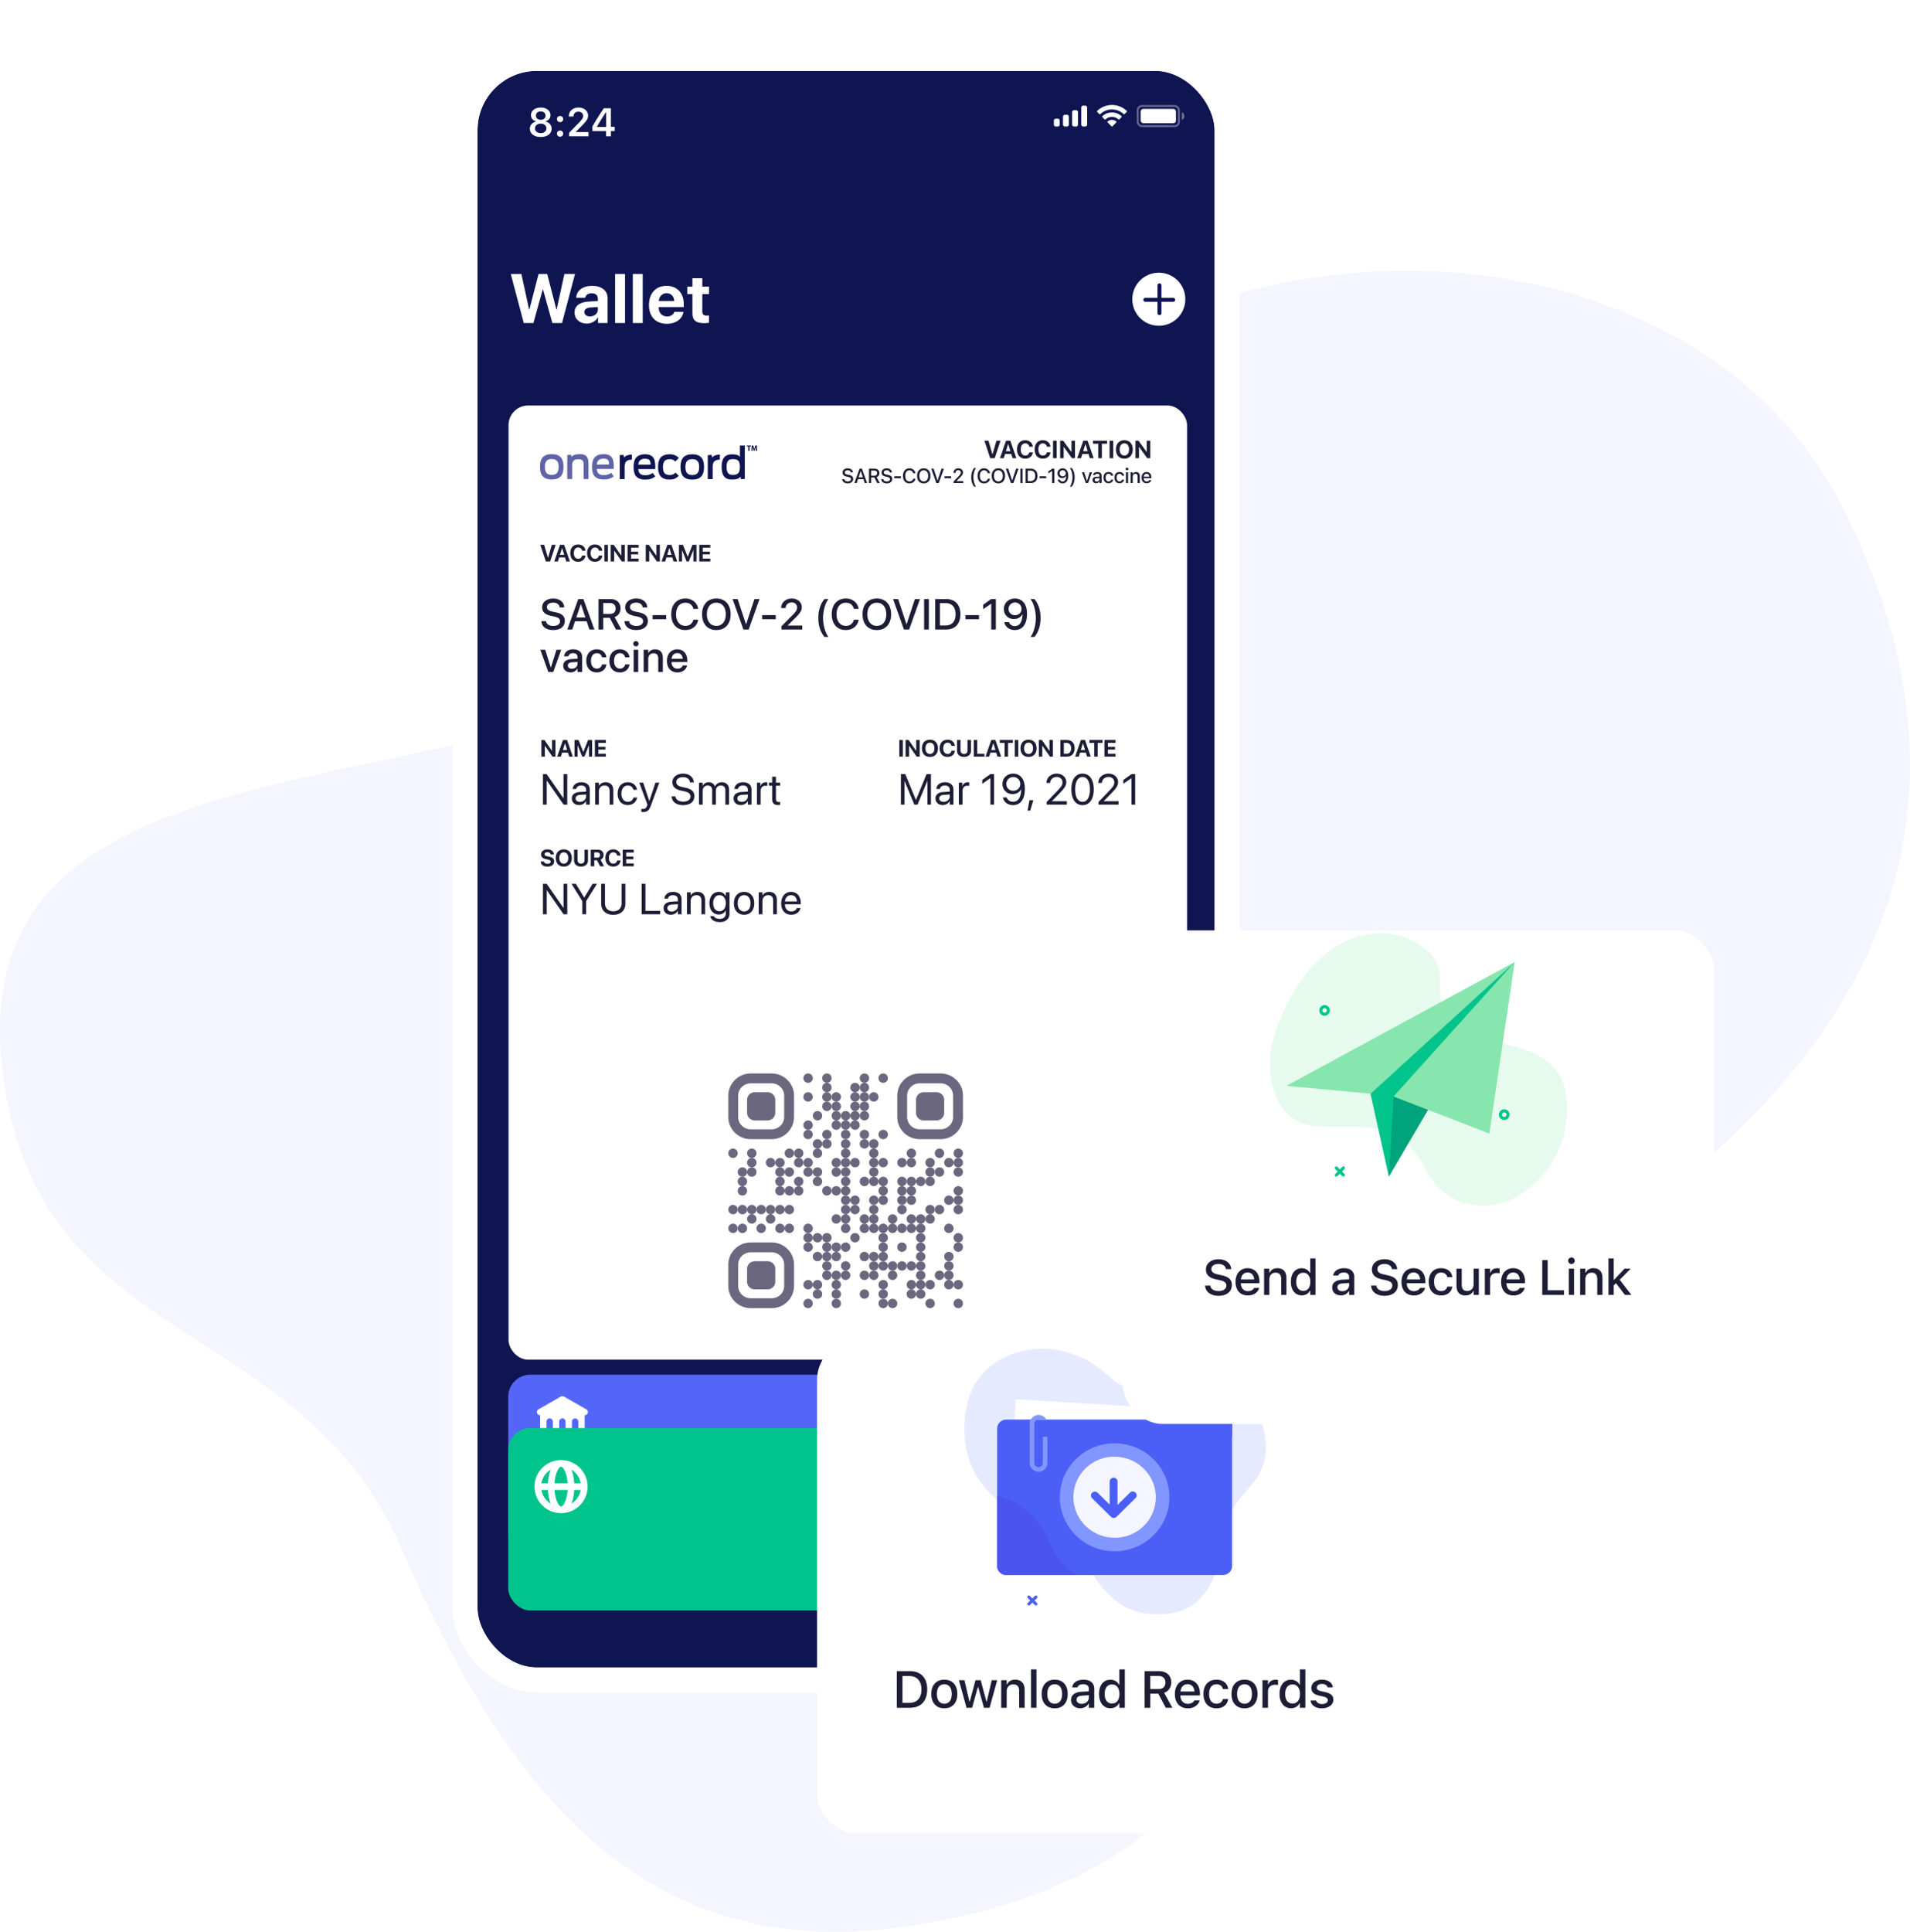 <svg width="720" height="728" fill="none" xmlns="http://www.w3.org/2000/svg"><path d="M340.544 195.742C241.767 325.306-15.16 249.055.703 401.408c11.293 108.462 112.271 92.746 150.782 182.359C197.137 689.998 253.14 740.36 345.373 725.423c173.139-28.038 120.065-175.944 235.548-244.131 128.649-75.96 171.691-175.347 113.806-289.909-57.885-114.563-255.406-125.205-354.183 4.359z" fill="#F4F5FF"/><g filter="url(#filter0_d)"><g clip-path="url(#clip0)"><rect x="180.001" y="19" width="277.86" height="601.659" rx="22.393" fill="#F2F2FA"/><g clip-path="url(#clip1)"><path fill="#0F1551" d="M179.829 19.04h278.03v601.685h-278.03z"/><path fill="#0F1551" d="M186.537 482.637h265.751v86.348H186.537z"/><g filter="url(#filter1_d)"><rect x="191.693" y="137.666" width="255.788" height="359.586" rx="7.414" fill="#fff"/><path fill-rule="evenodd" clip-rule="evenodd" d="M210.582 160.828c0-1.895-.647-2.989-2.59-2.989-1.957 0-2.589 1.094-2.589 2.989 0 1.895.632 3.007 2.589 3.007 1.943 0 2.59-1.112 2.59-3.007zm1.847-.048c0 3.104-1.248 4.77-4.437 4.77s-4.437-1.666-4.437-4.77c0-3.105 1.248-4.771 4.437-4.771s4.437 1.666 4.437 4.771zm17.2-.85c-.079-1.307-.205-2.238-2.1-2.238-1.832 0-2.416.882-2.558 2.238h4.658zm1.737 1.649h-6.394c.11 1.438.663 2.337 2.637 2.337 1.405 0 2.099-.376 2.779-.882l.978 1.323c-1.01.8-2.068 1.193-3.757 1.193-3.695 0-4.421-2.141-4.421-4.771 0-2.598.789-4.771 4.389-4.771 3.726 0 3.853 2.68 3.789 5.571zm-9.532-1.764v5.555h-1.832v-5.179c0-1.34-.126-2.288-1.958-2.288-2.021 0-2.368 1.014-2.368 2.451v5.016h-1.847v-9.035l1.436-.115.158.801c.427-.539 1.279-1.013 3.237-1.013 2.748 0 3.174 1.536 3.174 3.807z" fill="#5E64A5"/><path fill-rule="evenodd" clip-rule="evenodd" d="M275.903 156.071c-3.032 0-3.868 2.009-3.868 4.721 0 2.745.821 4.787 3.805 4.787 1.831 0 2.779-.359 3.316-1.078l.205.98 1.405-.147v-12.596h-1.847v4.329c-.411-.637-1.248-.996-3.016-.996zm.347 1.797c2.022 0 2.669.784 2.669 2.924 0 2.173-.71 3.055-2.669 3.055-1.894 0-2.352-1.241-2.352-3.055 0-1.781.458-2.924 2.352-2.924z" fill="#0F1551"/><path d="M268.239 156.267l-1.437.114v9.035h1.847v-4.705c0-1.585.6-2.614 2.716-2.631v-1.911c-1.5.032-2.574.523-2.937 1.143l-.189-1.045z" fill="#0F1551"/><path fill-rule="evenodd" clip-rule="evenodd" d="M256.528 160.825c0-3.104 1.247-4.771 4.437-4.771 3.189 0 4.436 1.667 4.436 4.771s-1.247 4.771-4.436 4.771c-3.19 0-4.437-1.667-4.437-4.771zm4.437-2.941c1.942 0 2.589 1.095 2.589 2.99 0 1.895-.647 3.006-2.589 3.006-1.958 0-2.59-1.111-2.59-3.006 0-1.895.632-2.99 2.59-2.99z" fill="#0F1551"/><path d="M248.062 160.825c0-2.761.884-4.771 4.452-4.771 1.579 0 2.653.572 3.379 1.421l-1.342 1.308c-.394-.425-.947-.883-2.037-.883-2.037 0-2.605 1.128-2.605 2.974 0 1.846.537 3.006 2.605 3.006.916 0 1.485-.294 2.132-.914l1.231 1.208c-.947.915-1.815 1.405-3.442 1.405-3.473 0-4.373-1.977-4.373-4.754z" fill="#0F1551"/><path fill-rule="evenodd" clip-rule="evenodd" d="M243.222 156.054c-3.6 0-4.389 2.173-4.389 4.771 0 2.63.726 4.771 4.421 4.771 1.69 0 2.747-.392 3.758-1.193l-.979-1.323c-.679.506-1.374.882-2.779.882-1.974 0-2.526-.899-2.637-2.336h6.395c.063-2.892-.063-5.572-3.79-5.572zm-2.605 3.921h4.658c-.079-1.306-.205-2.238-2.1-2.238-1.832 0-2.415.882-2.558 2.238z" fill="#0F1551"/><path d="M235.053 156.267l-1.437.114v9.035h1.847v-4.705c0-1.585.6-2.614 2.716-2.631v-1.911c-1.5.032-2.574.523-2.937 1.143l-.189-1.045z" fill="#0F1551"/><path fill-rule="evenodd" clip-rule="evenodd" d="M284.921 153.155c0 .293.009.587.018.829l.029.773h.431l-.107-2.019h-.576l-.209.671c-.064.225-.13.492-.185.725h-.009a10.04 10.04 0 00-.165-.722l-.191-.674h-.588l-.125 2.019h.409l.034-.767c.01-.165.017-.355.024-.544l.011-.291h.006c.046.263.113.551.177.788l.208.781h.345l.237-.788c.076-.236.157-.524.217-.781h.009zm-3.358-.033h.524v1.636h.443v-1.636h.533v-.384h-1.5v.384z" fill="#0F1551"/><path d="M373.275 157.528h1.7l2.197-6.592h-1.553l-1.453 5.057h-.082l-1.458-5.057h-1.548l2.197 6.592zm3.669 0h1.448l.488-1.599h2.326l.489 1.599h1.452l-2.293-6.592h-1.622l-2.288 6.592zm3.06-5.276h.083l.804 2.645h-1.695l.808-2.645zm6.469 5.445c1.59 0 2.718-.941 2.86-2.32l.004-.051h-1.343l-.009.037c-.146.703-.717 1.165-1.507 1.165-1.042 0-1.686-.877-1.686-2.293v-.01c0-1.416.644-2.288 1.681-2.288.786 0 1.375.502 1.517 1.242v.032h1.343v-.055c-.128-1.393-1.298-2.389-2.86-2.389-1.914 0-3.093 1.32-3.093 3.458v.01c0 2.138 1.184 3.462 3.093 3.462zm6.642 0c1.59 0 2.719-.941 2.86-2.32l.005-.051h-1.343l-.009.037c-.147.703-.718 1.165-1.508 1.165-1.042 0-1.686-.877-1.686-2.293v-.01c0-1.416.644-2.288 1.681-2.288.786 0 1.376.502 1.517 1.242v.032h1.343v-.055c-.128-1.393-1.297-2.389-2.86-2.389-1.914 0-3.092 1.32-3.092 3.458v.01c0 2.138 1.183 3.462 3.092 3.462zm3.842-.169h1.38v-6.592h-1.38v6.592zm2.687 0h1.32v-4.216h.073l3.052 4.216h1.142v-6.592h-1.321v4.199h-.073l-3.042-4.199h-1.151v6.592zm6.427 0h1.448l.489-1.599h2.326l.488 1.599h1.453l-2.293-6.592h-1.622l-2.289 6.592zm3.061-5.276h.082l.804 2.645h-1.695l.809-2.645zm4.856 5.276h1.38v-5.454h1.978v-1.138h-5.336v1.138h1.978v5.454zm4.285 0h1.38v-6.592h-1.38v6.592zm5.569.169c1.946 0 3.171-1.334 3.171-3.462v-.01c0-2.128-1.229-3.458-3.171-3.458-1.941 0-3.175 1.325-3.175 3.458v.01c0 2.128 1.215 3.462 3.175 3.462zm0-1.169c-1.087 0-1.768-.9-1.768-2.293v-.01c0-1.398.695-2.288 1.768-2.288 1.069 0 1.764.89 1.764 2.288v.01c0 1.393-.69 2.293-1.764 2.293zm4.189 1h1.321v-4.216h.073l3.051 4.216h1.142v-6.592h-1.32v4.199h-.073l-3.042-4.199h-1.152v6.592zm-108.47 9.487c1.256 0 2.06-.643 2.06-1.675v-.004c0-.8-.463-1.257-1.597-1.5l-.587-.131c-.699-.149-.983-.411-.983-.811v-.004c0-.509.467-.804 1.099-.804.655-.004 1.077.318 1.148.759l.008.049h.811l-.003-.053c-.06-.838-.808-1.485-1.953-1.485-1.144 0-1.952.644-1.956 1.575v.004c0 .796.472 1.305 1.567 1.537l.591.127c.715.153 1.006.423 1.006.838v.004c0 .501-.489.845-1.178.845-.722 0-1.241-.314-1.286-.804l-.004-.041h-.823l.004.048c.075.909.856 1.526 2.076 1.526zm2.509-.131h.879l.49-1.458h2.065l.486 1.458h.883l-1.949-5.397h-.905l-1.949 5.397zm2.368-4.45h.063l.778 2.318h-1.615l.774-2.318zm3.134 4.45h.838v-2.075h1.182l1.099 2.075h.969l-1.212-2.206c.658-.221 1.047-.812 1.047-1.538v-.007c0-1.002-.688-1.646-1.795-1.646h-2.128v5.397zm.838-2.756v-1.938h1.182c.647 0 1.043.367 1.043.965v.008c0 .613-.374.965-1.017.965h-1.208zm5.864 2.887c1.257 0 2.061-.643 2.061-1.675v-.004c0-.8-.464-1.257-1.597-1.5l-.587-.131c-.7-.149-.984-.411-.984-.811v-.004c0-.509.468-.804 1.1-.804.654-.004 1.077.318 1.148.759l.007.049h.812l-.004-.053c-.06-.838-.808-1.485-1.952-1.485-1.145 0-1.952.644-1.956 1.575v.004c0 .796.471 1.305 1.567 1.537l.591.127c.714.153 1.006.423 1.006.838v.004c0 .501-.49.845-1.178.845-.722 0-1.242-.314-1.287-.804l-.004-.041h-.822l.003.048c.075.909.857 1.526 2.076 1.526zm2.82-1.933h2.502v-.745h-2.502v.745zm5.73 1.933c1.204 0 2.083-.688 2.24-1.724v-.022h-.83l-.007.015c-.154.609-.689.991-1.403.991-.972 0-1.578-.804-1.578-2.084v-.007c0-1.283.606-2.087 1.574-2.087.711 0 1.253.43 1.41 1.092v.011h.831l.003-.018c-.142-1.074-1.054-1.826-2.244-1.826-1.5 0-2.431 1.085-2.431 2.828v.007c0 1.74.935 2.824 2.435 2.824zm5.404 0c1.56 0 2.517-1.099 2.517-2.827v-.008c0-1.731-.964-2.824-2.517-2.824-1.548 0-2.52 1.089-2.52 2.824v.008c0 1.731.95 2.827 2.52 2.827zm0-.74c-1.039 0-1.664-.823-1.664-2.087v-.008c0-1.275.643-2.083 1.664-2.083s1.661.808 1.661 2.083v.008c0 1.264-.636 2.087-1.661 2.087zm4.743.609h.924l1.922-5.397h-.909l-1.443 4.387h-.064l-1.444-4.387h-.909l1.923 5.397zm3.078-1.802h2.502v-.745h-2.502v.745zm3.422 1.802h3.635v-.714h-2.494v-.075l1.144-1.141c.98-.972 1.264-1.443 1.264-2.057v-.011c0-.89-.74-1.53-1.746-1.53-1.085 0-1.848.696-1.852 1.683l.008.008h.785l.004-.011c0-.591.404-.988 1.01-.988.591 0 .954.389.954.917v.011c0 .437-.206.714-.92 1.459l-1.792 1.881v.568zm7.727 1.354h.711c-.55-.699-.961-2.184-.961-3.504 0-1.313.411-2.805.961-3.505h-.711c-.74.95-1.081 2.106-1.081 3.505s.341 2.55 1.081 3.504zm3.751-1.223c1.205 0 2.084-.688 2.241-1.724v-.022h-.831l-.007.015c-.153.609-.688.991-1.403.991-.972 0-1.578-.804-1.578-2.084v-.007c0-1.283.606-2.087 1.575-2.087.71 0 1.253.43 1.41 1.092v.011h.83l.004-.018c-.142-1.074-1.055-1.826-2.244-1.826-1.5 0-2.431 1.085-2.431 2.828v.007c0 1.74.935 2.824 2.434 2.824zm5.405 0c1.559 0 2.517-1.099 2.517-2.827v-.008c0-1.731-.965-2.824-2.517-2.824-1.549 0-2.521 1.089-2.521 2.824v.008c0 1.731.95 2.827 2.521 2.827zm0-.74c-1.04 0-1.664-.823-1.664-2.087v-.008c0-1.275.643-2.083 1.664-2.083s1.66.808 1.66 2.083v.008c0 1.264-.635 2.087-1.66 2.087zm4.742.609h.924l1.922-5.397h-.908l-1.444 4.387h-.064l-1.443-4.387h-.909l1.922 5.397zm3.55 0h.837v-5.397h-.837v5.397zm1.952 0h1.949c1.608 0 2.539-.995 2.539-2.708v-.007c0-1.694-.939-2.682-2.539-2.682h-1.949v5.397zm.838-.722v-3.953h1.017c1.118 0 1.78.729 1.78 1.971v.008c0 1.253-.65 1.974-1.78 1.974h-1.017zm4.443-1.08h2.502v-.745h-2.502v.745zm4.742 1.802h.838v-5.397h-.838l-1.421 1.01v.823l1.358-.969h.063v4.533zm3.976-5.528c-1.133 0-1.956.793-1.956 1.878v.007c0 1.033.741 1.796 1.769 1.796.733 0 1.223-.386 1.418-.819h.074c-.018 1.133-.389 2.087-1.335 2.087-.505 0-.856-.262-1.01-.674l-.011-.037h-.834l.011.045c.176.815.887 1.376 1.844 1.376 1.335 0 2.132-1.077 2.132-2.906v-.007c0-1.983-1.021-2.746-2.102-2.746zm-.004 3.004c-.65 0-1.125-.479-1.125-1.141v-.007c0-.648.504-1.152 1.137-1.152.635 0 1.133.516 1.133 1.174v.004c0 .65-.498 1.122-1.145 1.122zm3.441 3.878c.737-.954 1.077-2.105 1.077-3.504s-.336-2.555-1.077-3.505h-.71c.549.7.961 2.192.961 3.505 0 1.32-.412 2.805-.961 3.504h.71zm5.281-1.354h.864l1.466-4.061h-.852l-1.01 3.238h-.064l-1.013-3.238h-.861l1.47 4.061zm3.879.068c.538 0 .965-.232 1.204-.644h.064v.576h.804v-2.779c0-.852-.576-1.361-1.597-1.361-.924 0-1.564.445-1.661 1.111l-.004.026h.782l.004-.015c.097-.288.392-.453.841-.453.55 0 .831.247.831.692v.359l-1.1.064c-.969.06-1.515.482-1.515 1.208v.008c0 .736.572 1.208 1.347 1.208zm-.539-1.242v-.008c0-.366.254-.568.815-.602l.992-.063v.348c0 .523-.446.92-1.051.92-.438 0-.756-.221-.756-.595zm5.225 1.253c1.006 0 1.586-.542 1.732-1.332l.007-.033h-.778l-.007.018c-.131.438-.445.67-.954.67-.669 0-1.085-.546-1.085-1.444v-.007c0-.875.408-1.414 1.085-1.414.539 0 .868.299.957.699l.004.012.778-.004v-.019c-.112-.789-.722-1.365-1.743-1.365-1.185 0-1.907.804-1.907 2.091v.007c0 1.313.725 2.121 1.911 2.121zm4.129 0c1.006 0 1.586-.542 1.732-1.332l.007-.033h-.778l-.007.018c-.131.438-.445.67-.954.67-.669 0-1.085-.546-1.085-1.444v-.007c0-.875.408-1.414 1.085-1.414.539 0 .868.299.958.699l.003.012.778-.004v-.019c-.112-.789-.722-1.365-1.743-1.365-1.185 0-1.907.804-1.907 2.091v.007c0 1.313.725 2.121 1.911 2.121zm2.843-4.866a.51.51 0 00.508-.505.512.512 0 00-.508-.509.51.51 0 00-.509.509c0 .277.228.505.509.505zm-.408 4.787h.808v-4.061h-.808v4.061zm1.75 0h.812v-2.382c0-.655.37-1.062.965-1.062.594 0 .875.333.875 1.006v2.438h.808v-2.629c0-.969-.501-1.511-1.41-1.511-.591 0-.98.262-1.178.696h-.06v-.617h-.812v4.061zm6.059.079c1.04 0 1.601-.599 1.736-1.133l.007-.034-.782.004-.015.03c-.097.209-.407.467-.927.467-.67 0-1.096-.452-1.111-1.23h2.88v-.285c0-1.219-.696-2.038-1.829-2.038s-1.866.849-1.866 2.117v.004c0 1.286.718 2.098 1.907 2.098zm-.037-3.553c.55 0 .957.351 1.021 1.077h-2.065c.071-.7.49-1.077 1.044-1.077zm-226.441 33.033h1.599l2.098-6.268h-1.455l-1.429 4.926h-.026l-1.434-4.926h-1.451l2.098 6.268zm3.159 0h1.377l.469-1.52h2.202l.47 1.52h1.381l-2.181-6.268h-1.542l-2.176 6.268zm2.936-5.052h.026l.782 2.55h-1.594l.786-2.55zm6.091 5.161c1.516 0 2.615-.951 2.737-2.285l.004-.048h-1.277l-.009.044c-.169.742-.699 1.177-1.455 1.177-1.004 0-1.647-.817-1.647-2.138v-.004c0-1.312.643-2.12 1.647-2.12.782 0 1.294.452 1.442 1.143l.018.074h1.277l-.005-.04c-.121-1.329-1.212-2.289-2.732-2.289-1.829 0-2.985 1.216-2.985 3.236v.005c0 2.02 1.152 3.245 2.985 3.245zm6.342 0c1.517 0 2.616-.951 2.737-2.285l.005-.048h-1.278l-.008.044c-.17.742-.7 1.177-1.456 1.177-1.003 0-1.646-.817-1.646-2.138v-.004c0-1.312.643-2.12 1.646-2.12.782 0 1.295.452 1.443 1.143l.017.074h1.277l-.004-.04c-.122-1.329-1.212-2.289-2.733-2.289-1.828 0-2.984 1.216-2.984 3.236v.005c0 2.02 1.151 3.245 2.984 3.245zm3.554-.109h1.312v-6.268h-1.312v6.268zm2.355 0h1.307v-4.105h.026l2.841 4.105h1.139v-6.268h-1.308v4.075h-.026l-2.833-4.075h-1.146v6.268zm6.36 0h4.153v-1.081h-2.842v-1.577h2.681v-1.026h-2.681v-1.503h2.842v-1.081h-4.153v6.268zm6.863 0h1.308v-4.105h.026l2.841 4.105h1.138v-6.268h-1.307v4.075h-.026l-2.833-4.075h-1.147v6.268zm5.961 0h1.377l.469-1.52h2.202l.47 1.52h1.381l-2.181-6.268h-1.542l-2.176 6.268zm2.936-5.052h.026l.782 2.55h-1.594l.786-2.55zm3.606 5.052h1.169v-4.24h.034l1.695 4.24h.825l1.69-4.24h.039v4.24h1.169v-6.268h-1.516l-1.782 4.505h-.026l-1.781-4.505h-1.516v6.268zm7.663 0h4.153v-1.081h-2.841v-1.577h2.681v-1.026h-2.681v-1.503h2.841v-1.081h-4.153v6.268zm-55.068 25.848c2.724 0 4.381-1.33 4.381-3.424v-.008c0-1.776-1.02-2.74-3.393-3.242l-1.259-.263c-1.433-.31-2.086-.836-2.086-1.696v-.008c0-1.004.908-1.681 2.333-1.689 1.362 0 2.286.646 2.445 1.713l.008.111h1.737l-.008-.135c-.12-1.928-1.76-3.234-4.158-3.234-2.429 0-4.157 1.346-4.165 3.306v.008c0 1.704 1.091 2.739 3.345 3.217l1.25.263c1.522.334 2.151.836 2.151 1.76v.008c0 1.075-.972 1.768-2.509 1.768s-2.596-.661-2.756-1.72l-.016-.104h-1.736l.008.12c.143 2.023 1.848 3.249 4.428 3.249zm5.319-.191h1.872l1.043-3.106h4.388l1.044 3.106h1.879l-4.149-11.493h-1.928l-4.149 11.493zm5.089-9.589h.04l1.696 5.049h-3.432l1.696-5.049zm6.681 9.589h1.784v-4.412h2.453l2.342 4.412h2.054l-2.572-4.683c1.378-.47 2.23-1.712 2.23-3.273v-.016c0-2.159-1.482-3.521-3.831-3.521h-4.46V222.1zm1.784-5.878v-4.117h2.453c1.37 0 2.214.764 2.214 2.039v.016c0 1.306-.788 2.062-2.166 2.062h-2.501zm12.431 6.069c2.724 0 4.38-1.33 4.38-3.424v-.008c0-1.776-1.019-2.74-3.393-3.242l-1.258-.263c-1.433-.31-2.087-.836-2.087-1.696v-.008c0-1.004.908-1.681 2.334-1.689 1.362 0 2.286.646 2.445 1.713l.008.111h1.736l-.008-.135c-.119-1.928-1.76-3.234-4.157-3.234-2.429 0-4.158 1.346-4.165 3.306v.008c0 1.704 1.091 2.739 3.345 3.217l1.25.263c1.521.334 2.15.836 2.15 1.76v.008c0 1.075-.971 1.768-2.508 1.768-1.538 0-2.597-.661-2.756-1.72l-.016-.104h-1.736l.008.12c.143 2.023 1.847 3.249 4.428 3.249zm6.179-4.078h5.121v-1.553h-5.121v1.553zm12.351 4.078c2.541 0 4.444-1.537 4.803-3.823l.008-.079h-1.768l-.024.071c-.43 1.458-1.49 2.254-3.019 2.254-2.126 0-3.504-1.704-3.504-4.364v-.008c0-2.66 1.37-4.349 3.504-4.349 1.545 0 2.612.821 2.995 2.167l.048.159h1.768l-.016-.072c-.359-2.27-2.262-3.831-4.795-3.831-3.257 0-5.328 2.278-5.328 5.926v.008c0 3.647 2.071 5.941 5.328 5.941zm11.674 0c3.322 0 5.384-2.286 5.384-5.933v-.016c0-3.64-2.07-5.926-5.384-5.926-3.305 0-5.383 2.278-5.383 5.926v.016c0 3.655 2.07 5.933 5.383 5.933zm0-1.577c-2.182 0-3.568-1.68-3.568-4.356v-.016c0-2.676 1.394-4.349 3.568-4.349 2.183 0 3.561 1.681 3.561 4.349v.016c0 2.652-1.354 4.356-3.561 4.356zm10.209 1.386h1.968l4.093-11.493h-1.919l-3.138 9.51h-.04l-3.138-9.51h-1.919l4.093 11.493zm7.047-3.887h5.122v-1.553h-5.122v1.553zm7.27 3.887h7.861v-1.505h-5.471v-.072l2.612-2.564c2.063-2.039 2.676-2.971 2.676-4.285v-.016c0-1.856-1.577-3.242-3.783-3.242-2.246 0-3.99 1.49-3.99 3.544v.048h1.688v-.048c.016-1.162.98-2.07 2.326-2.07 1.163 0 1.991.78 1.999 1.871v.016c0 .892-.342 1.498-1.872 3.027l-4.046 4.07v1.226zm16.229 2.788h1.513c-1.163-1.354-2.047-4.468-2.047-7.144 0-2.684.884-5.783 2.047-7.137h-1.513c-1.585 1.968-2.302 4.285-2.302 7.137 0 2.843.709 5.168 2.302 7.144zm8.066-2.597c2.541 0 4.445-1.537 4.803-3.823l.008-.079h-1.768l-.024.071c-.43 1.458-1.489 2.254-3.019 2.254-2.126 0-3.504-1.704-3.504-4.364v-.008c0-2.66 1.37-4.349 3.504-4.349 1.546 0 2.613.821 2.995 2.167l.048.159h1.768l-.016-.072c-.358-2.27-2.262-3.831-4.795-3.831-3.257 0-5.328 2.278-5.328 5.926v.008c0 3.647 2.071 5.941 5.328 5.941zm11.675 0c3.321 0 5.384-2.286 5.384-5.933v-.016c0-3.64-2.071-5.926-5.384-5.926-3.305 0-5.384 2.278-5.384 5.926v.016c0 3.655 2.071 5.933 5.384 5.933zm0-1.577c-2.182 0-3.568-1.68-3.568-4.356v-.016c0-2.676 1.393-4.349 3.568-4.349 2.182 0 3.56 1.681 3.56 4.349v.016c0 2.652-1.354 4.356-3.56 4.356zm10.209 1.386h1.967l4.094-11.493h-1.92l-3.138 9.51h-.04l-3.138-9.51h-1.919l4.094 11.493zm7.612 0h1.784v-11.493h-1.784V222.1zm4.18 0h4.054c3.425 0 5.44-2.134 5.44-5.766v-.016c0-3.616-2.031-5.711-5.44-5.711h-4.054V222.1zm1.784-1.545v-8.41h2.103c2.421 0 3.783 1.489 3.783 4.189v.016c0 2.716-1.346 4.205-3.783 4.205h-2.103zm9.604-2.342h5.121v-1.553h-5.121v1.553zm9.731 3.887h1.744v-11.493h-1.76l-3.027 2.151v1.688l3.003-2.07h.04v9.724zm8.966-11.684c-2.421 0-4.197 1.649-4.197 3.943v.016c0 2.174 1.585 3.775 3.791 3.775 1.561 0 2.716-.813 3.178-1.848h.04c-.016 2.421-.805 4.492-2.868 4.492-1.091 0-1.847-.542-2.166-1.402l-.032-.079h-1.784l.016.095c.374 1.712 1.904 2.883 3.958 2.883 2.876 0 4.588-2.262 4.588-6.093v-.015c0-4.134-2.166-5.767-4.524-5.767zm0 6.284c-1.394 0-2.421-.987-2.421-2.373v-.016c0-1.338 1.083-2.397 2.445-2.397a2.412 2.412 0 012.437 2.437v.008c0 1.362-1.059 2.341-2.461 2.341zm7.318 8.188c1.585-1.976 2.302-4.301 2.302-7.144 0-2.844-.717-5.161-2.302-7.137h-1.513c1.163 1.354 2.047 4.453 2.047 7.137 0 2.676-.884 5.79-2.047 7.144h1.513zM206.709 238.1h1.848l3.003-8.378h-1.792l-2.103 6.698h-.04l-2.102-6.698h-1.832l3.018 8.378zm8.401.151c1.107 0 2.079-.573 2.565-1.473h.032v1.322h1.728v-5.774c0-1.681-1.298-2.764-3.345-2.764-2.063 0-3.313 1.107-3.433 2.549l-.008.087h1.625l.016-.071c.143-.669.757-1.139 1.752-1.139 1.067 0 1.665.557 1.665 1.481v.629l-2.278.136c-1.983.119-3.114 1.011-3.114 2.469v.016c0 1.505 1.123 2.532 2.795 2.532zm-1.059-2.572v-.016c0-.709.574-1.163 1.609-1.227l2.047-.127v.653c0 1.091-.916 1.912-2.127 1.912-.924 0-1.529-.462-1.529-1.195zm10.934 2.588c2.015 0 3.416-1.29 3.6-2.97l.008-.056h-1.657l-.008.064c-.207.908-.884 1.521-1.943 1.521-1.33 0-2.214-1.075-2.214-2.907v-.008c0-1.792.868-2.907 2.206-2.907 1.123 0 1.76.693 1.943 1.513l.016.064h1.641l-.008-.056c-.144-1.577-1.45-2.963-3.608-2.963-2.389 0-3.95 1.681-3.95 4.333v.008c0 2.684 1.529 4.364 3.974 4.364zm8.703 0c2.015 0 3.417-1.29 3.6-2.97l.008-.056h-1.656l-.008.064c-.207.908-.884 1.521-1.944 1.521-1.33 0-2.214-1.075-2.214-2.907v-.008c0-1.792.868-2.907 2.206-2.907 1.123 0 1.761.693 1.944 1.513l.016.064h1.64l-.008-.056c-.143-1.577-1.449-2.963-3.608-2.963-2.389 0-3.95 1.681-3.95 4.333v.008c0 2.684 1.529 4.364 3.974 4.364zm6.036-9.836a.99.99 0 100-1.983.998.998 0 00-1.004.996c0 .541.446.987 1.004.987zm-.86 9.669h1.72v-8.378h-1.72v8.378zm3.773 0h1.721v-4.882c0-1.306.78-2.182 1.991-2.182 1.195 0 1.784.709 1.784 1.967v5.097h1.728v-5.424c0-1.927-1.059-3.114-2.899-3.114-1.266 0-2.126.574-2.564 1.426h-.04v-1.266h-1.721v8.378zm12.742.167c2.031 0 3.321-1.21 3.592-2.54l.016-.088h-1.633l-.024.064c-.215.629-.892 1.155-1.911 1.155-1.37 0-2.238-.924-2.27-2.509h5.933v-.582c0-2.516-1.441-4.205-3.791-4.205-2.349 0-3.862 1.752-3.862 4.373v.008c0 2.644 1.489 4.324 3.95 4.324zm-.08-7.295c1.123 0 1.936.709 2.079 2.158h-4.205c.151-1.401 1.011-2.158 2.126-2.158zm-51.222 39.027h1.307v-4.106h.026l2.842 4.106h1.138v-6.269h-1.308v4.075h-.026l-2.832-4.075h-1.147v6.269zm5.96 0h1.377l.469-1.521h2.203l.469 1.521h1.382l-2.181-6.269h-1.542l-2.177 6.269zm2.937-5.053H213l.782 2.55h-1.595l.787-2.55zm3.605 5.053h1.169v-4.24h.035l1.694 4.24h.825l1.69-4.24h.039v4.24h1.169v-6.269h-1.516l-1.781 4.505h-.026l-1.781-4.505h-1.517v6.269zm7.664 0h4.153v-1.082h-2.841v-1.577h2.68v-1.025h-2.68v-1.503h2.841v-1.082h-4.153v6.269zm-19.573 18.086h1.418v-9.071h.04l6.324 9.071h1.393v-11.492h-1.417v9.071h-.04l-6.324-9.071h-1.394v11.492zm13.65.16c1.107 0 2.103-.598 2.588-1.506h.032v1.346h1.386v-5.726c0-1.657-1.226-2.716-3.186-2.716-1.951 0-3.138 1.099-3.257 2.461l-.008.088h1.338l.016-.072c.159-.741.828-1.25 1.895-1.25 1.155 0 1.816.613 1.816 1.624v.693l-2.373.136c-1.904.111-3.003.995-3.003 2.405v.016c0 1.505 1.107 2.501 2.756 2.501zm-1.338-2.501v-.016c0-.773.637-1.266 1.744-1.33l2.214-.135v.677c0 1.202-1.003 2.102-2.309 2.102-.996 0-1.649-.502-1.649-1.298zm7.382 2.341h1.385v-4.874c0-1.409.853-2.341 2.159-2.341 1.274 0 1.903.74 1.903 2.086v5.129h1.386v-5.376c0-1.887-1.051-3.066-2.867-3.066-1.259 0-2.103.566-2.549 1.338h-.032v-1.179h-1.385v8.283zm12.311.16c1.872 0 3.234-1.219 3.457-2.796l.008-.056h-1.362l-.016.064c-.231.924-.956 1.561-2.087 1.561-1.434 0-2.421-1.139-2.421-3.066v-.008c0-1.88.964-3.074 2.405-3.074 1.219 0 1.888.732 2.095 1.561l.016.063h1.354l-.008-.063c-.176-1.418-1.394-2.788-3.457-2.788-2.302 0-3.823 1.673-3.823 4.285v.008c0 2.636 1.49 4.309 3.839 4.309zm5.813 2.628c1.497 0 2.222-.685 2.811-2.27l3.234-8.801h-1.458l-2.294 6.898h-.032l-2.285-6.898h-1.482l3.075 8.291-.168.47c-.334.94-.82 1.163-1.696 1.163-.167 0-.327-.024-.446-.048v1.131c.175.032.47.064.741.064zm15.01-2.596c2.628 0 4.245-1.291 4.245-3.33v-.007c0-1.753-.988-2.708-3.345-3.226l-1.275-.279c-1.497-.326-2.19-.916-2.19-1.856v-.007c0-1.108 1.004-1.84 2.541-1.848 1.457 0 2.437.693 2.612 1.863l.016.112h1.433l-.007-.12c-.128-1.879-1.769-3.177-4.015-3.177-2.365 0-4.037 1.322-4.045 3.209v.008c0 1.681 1.051 2.692 3.297 3.186l1.274.279c1.577.35 2.238.916 2.238 1.927v.008c0 1.187-1.043 1.936-2.7 1.936-1.664 0-2.779-.709-2.947-1.864l-.016-.112h-1.433l.008.112c.143 1.967 1.824 3.186 4.309 3.186zm5.987-.192h1.386v-5.192c0-1.155.797-2.023 1.896-2.023 1.027 0 1.696.661 1.696 1.664v5.551h1.386v-5.264c0-1.131.772-1.951 1.871-1.951 1.092 0 1.721.677 1.721 1.816v5.399h1.386v-5.718c0-1.649-1.06-2.724-2.7-2.724-1.163 0-2.135.598-2.597 1.593h-.032c-.358-1.011-1.194-1.593-2.325-1.593-1.067 0-1.896.55-2.27 1.37h-.032v-1.211h-1.386v8.283zm15.808.16c1.107 0 2.103-.598 2.589-1.506h.031v1.346h1.386v-5.726c0-1.657-1.226-2.716-3.185-2.716-1.952 0-3.138 1.099-3.258 2.461l-.008.088h1.338l.016-.072c.159-.741.828-1.25 1.896-1.25 1.154 0 1.815.613 1.815 1.624v.693l-2.373.136c-1.903.111-3.003.995-3.003 2.405v.016c0 1.505 1.108 2.501 2.756 2.501zm-1.338-2.501v-.016c0-.773.637-1.266 1.744-1.33l2.214-.135v.677c0 1.202-1.003 2.102-2.309 2.102-.996 0-1.649-.502-1.649-1.298zm7.382 2.341h1.386v-5.176c0-1.171.7-1.944 1.776-1.944.334 0 .629.04.74.08v-1.346c-.111-.016-.318-.056-.557-.056-.972 0-1.736.582-2.007 1.497h-.032v-1.338h-1.306v8.283zm8.002.16c.271 0 .566-.032.741-.056v-1.123c-.119.008-.279.032-.446.032-.741 0-1.131-.247-1.131-1.131v-5.018h1.577v-1.147h-1.577v-2.238h-1.433v2.238h-1.211v1.147h1.211v5.026c0 1.585.748 2.27 2.269 2.27zm45.675-18.246h1.312v-6.269h-1.312v6.269zm2.355 0h1.307v-4.106h.026l2.841 4.106h1.139v-6.269h-1.308v4.075h-.026l-2.833-4.075h-1.146v6.269zm9.188.108c1.863 0 3.023-1.247 3.023-3.241v-.008c0-1.99-1.164-3.237-3.023-3.237-1.855 0-3.024 1.243-3.024 3.237v.008c0 1.994 1.16 3.241 3.024 3.241zm0-1.112c-1.03 0-1.686-.817-1.686-2.129v-.008c0-1.312.66-2.125 1.686-2.125 1.029 0 1.685.817 1.685 2.125v.008c0 1.299-.643 2.129-1.685 2.129zm6.659 1.112c1.516 0 2.616-.951 2.737-2.285l.004-.048h-1.277l-.008.044c-.17.743-.7 1.177-1.456 1.177-1.003 0-1.646-.817-1.646-2.137v-.005c0-1.312.643-2.12 1.646-2.12.782 0 1.295.452 1.443 1.143l.017.074h1.277l-.004-.039c-.122-1.33-1.212-2.29-2.733-2.29-1.829 0-2.984 1.217-2.984 3.237v.004c0 2.02 1.151 3.245 2.984 3.245zm6.182 0c1.616 0 2.624-.934 2.624-2.324v-4.053h-1.312v3.936c0 .812-.469 1.329-1.312 1.329-.843 0-1.316-.517-1.316-1.329v-3.936h-1.312v4.053c0 1.394 1.021 2.324 2.628 2.324zm3.671-.108h4.053v-1.082h-2.741v-5.187h-1.312v6.269zm4.431 0h1.377l.469-1.521h2.203l.469 1.521h1.382l-2.181-6.269h-1.542l-2.177 6.269zm2.937-5.053h.026l.782 2.55h-1.595l.787-2.55zm4.253 5.053h1.312v-5.187h1.816v-1.082h-4.94v1.082h1.812v5.187zm3.853 0h1.312v-6.269h-1.312v6.269zm5.183.108c1.863 0 3.023-1.247 3.023-3.241v-.008c0-1.99-1.164-3.237-3.023-3.237-1.855 0-3.024 1.243-3.024 3.237v.008c0 1.994 1.16 3.241 3.024 3.241zm0-1.112c-1.03 0-1.686-.817-1.686-2.129v-.008c0-1.312.661-2.125 1.686-2.125 1.029 0 1.685.817 1.685 2.125v.008c0 1.299-.643 2.129-1.685 2.129zm3.87 1.004h1.308v-4.106h.026l2.841 4.106h1.138v-6.269h-1.307v4.075h-.026l-2.833-4.075h-1.147v6.269zm8.124 0h2.394c1.881 0 2.989-1.169 2.989-3.159v-.008c0-1.986-1.113-3.102-2.989-3.102h-2.394v6.269zm1.312-1.087v-4.1h.925c1.152 0 1.808.716 1.808 2.024v.009c0 1.355-.635 2.067-1.808 2.067h-.925zm4.257 1.087h1.378l.469-1.521h2.202l.469 1.521h1.382l-2.181-6.269h-1.542l-2.177 6.269zm2.937-5.053h.026l.782 2.55h-1.594l.786-2.55zm4.253 5.053h1.312v-5.187h1.816v-1.082h-4.939v1.082h1.811v5.187zm3.853 0h4.153v-1.082h-2.841v-1.577h2.681v-1.025h-2.681v-1.503h2.841v-1.082h-4.153v6.269zm-76.724 18.086h1.338v-8.88h.047l3.672 8.88h1.211l3.671-8.88h.048v8.88h1.338v-11.492h-1.657l-3.982 9.685h-.048l-3.982-9.685h-1.656v11.492zm15.8.16c1.107 0 2.102-.598 2.588-1.506h.032v1.346h1.386v-5.726c0-1.657-1.227-2.716-3.186-2.716-1.951 0-3.138 1.099-3.258 2.461l-.008.088h1.338l.016-.072c.16-.741.829-1.25 1.896-1.25 1.155 0 1.816.613 1.816 1.624v.693l-2.374.136c-1.903.111-3.002.995-3.002 2.405v.016c0 1.505 1.107 2.501 2.756 2.501zm-1.338-2.501v-.016c0-.773.637-1.266 1.744-1.33l2.214-.135v.677c0 1.202-1.004 2.102-2.31 2.102-.995 0-1.648-.502-1.648-1.298zm7.381 2.341h1.386v-5.176c0-1.171.701-1.944 1.776-1.944.334 0 .629.04.741.08v-1.346c-.112-.016-.319-.056-.558-.056-.972 0-1.736.582-2.007 1.497h-.032v-1.338h-1.306v8.283zm11.896 0h1.386v-11.492h-1.402l-3.058 2.198v1.442l3.042-2.119h.032v9.971zm8.624-11.683c-2.35 0-4.07 1.64-4.07 3.902v.016c0 2.182 1.625 3.799 3.815 3.799 1.561 0 2.74-.828 3.202-1.848h.032c-.016 2.525-.845 4.739-3.059 4.739-1.178 0-1.999-.589-2.341-1.537l-.032-.087h-1.458l.024.103c.383 1.673 1.84 2.788 3.791 2.788 2.812 0 4.46-2.262 4.46-6.133v-.016c0-4.261-2.246-5.726-4.364-5.726zm-.008 6.459c-1.513 0-2.604-1.075-2.604-2.573v-.016c0-1.449 1.162-2.596 2.628-2.596 1.473 0 2.62 1.171 2.62 2.644v.008c0 1.466-1.139 2.533-2.644 2.533zm5.398 7.478h.988l1.163-3.894h-1.45l-.701 3.894zm7.197-2.254h7.59v-1.274h-5.623v-.032l2.732-2.803c2.111-2.159 2.692-3.106 2.692-4.365v-.016c0-1.8-1.521-3.193-3.6-3.193-2.142 0-3.862 1.473-3.862 3.464v.048h1.385v-.04c0-1.234 1.068-2.222 2.501-2.222 1.251 0 2.135.844 2.143 2.015v.016c0 .956-.359 1.577-1.912 3.194l-4.046 4.221v.987zm13.522.192c2.645 0 4.229-2.286 4.229-5.934v-.016c0-3.648-1.584-5.925-4.229-5.925-2.644 0-4.213 2.277-4.213 5.925v.016c0 3.648 1.569 5.934 4.213 5.934zm0-1.251c-1.752 0-2.771-1.8-2.771-4.683v-.016c0-2.883 1.019-4.667 2.771-4.667s2.788 1.784 2.788 4.667v.016c0 2.883-1.036 4.683-2.788 4.683zm6.004 1.059h7.59v-1.274h-5.623v-.032l2.732-2.803c2.111-2.159 2.692-3.106 2.692-4.365v-.016c0-1.8-1.521-3.193-3.6-3.193-2.142 0-3.863 1.473-3.863 3.464v.048h1.386v-.04c0-1.234 1.067-2.222 2.501-2.222 1.25 0 2.134.844 2.142 2.015v.016c0 .956-.358 1.577-1.911 3.194l-4.046 4.221v.987zm12.447 0h1.386v-11.492h-1.402l-3.058 2.198v1.442l3.042-2.119h.032v9.971zm-220.165 23.353c1.581 0 2.529-.765 2.529-1.968v-.005c0-.986-.591-1.52-1.903-1.781l-.665-.134c-.721-.144-1.043-.374-1.043-.769v-.005c0-.447.404-.756 1.078-.76.647 0 1.099.3 1.164.791l.004.052h1.239l-.005-.083c-.061-1.099-.951-1.824-2.402-1.824-1.39 0-2.389.756-2.389 1.903v.004c0 .943.625 1.533 1.863 1.781l.661.13c.777.161 1.086.374 1.086.8v.004c0 .478-.457.795-1.182.795-.717 0-1.234-.304-1.316-.791l-.009-.047h-1.238l.004.069c.074 1.156 1.034 1.838 2.524 1.838zm6.16 0c1.864 0 3.024-1.247 3.024-3.241v-.009c0-1.989-1.164-3.236-3.024-3.236-1.855 0-3.023 1.242-3.023 3.236v.009c0 1.994 1.16 3.241 3.023 3.241zm0-1.112c-1.029 0-1.685-.817-1.685-2.129v-.009c0-1.312.66-2.124 1.685-2.124 1.03 0 1.686.817 1.686 2.124v.009c0 1.299-.643 2.129-1.686 2.129zm6.499 1.112c1.616 0 2.624-.934 2.624-2.324v-4.054h-1.312v3.936c0 .813-.469 1.33-1.312 1.33-.843 0-1.316-.517-1.316-1.33v-3.936h-1.312v4.054c0 1.394 1.021 2.324 2.628 2.324zm3.671-.109h1.312v-2.272h1.051l1.169 2.272h1.486l-1.321-2.467c.695-.274 1.134-.96 1.134-1.786v-.009c0-1.259-.834-2.007-2.242-2.007h-2.589v6.269zm1.312-3.267v-1.976h1.117c.647 0 1.06.382 1.06.981v.009c0 .617-.391.986-1.043.986h-1.134zm7.177 3.376c1.516 0 2.615-.952 2.737-2.285l.004-.048h-1.277l-.009.043c-.169.743-.699 1.178-1.455 1.178-1.004 0-1.647-.817-1.647-2.138v-.004c0-1.312.643-2.12 1.647-2.12.782 0 1.294.452 1.442 1.142l.017.074h1.278l-.005-.039c-.121-1.329-1.212-2.289-2.732-2.289-1.829 0-2.985 1.216-2.985 3.236v.005c0 2.02 1.151 3.245 2.985 3.245zm3.553-.109h4.153v-1.082h-2.841v-1.577h2.681v-1.025h-2.681v-1.503h2.841v-1.082h-4.153v6.269zm-30.068 18.087h1.418v-9.071h.04l6.324 9.071h1.393v-11.493h-1.417v9.072h-.04l-6.324-9.072h-1.394v11.493zm14.845 0h1.433v-4.946l4.078-6.547h-1.633l-3.138 5.161h-.047l-3.138-5.161h-1.633l4.078 6.547v4.946zm11.674.191c2.851 0 4.556-1.72 4.556-4.221v-7.463h-1.434v7.367c0 1.769-1.131 2.995-3.122 2.995-1.991 0-3.138-1.226-3.138-2.995v-7.367h-1.434v7.463c0 2.501 1.721 4.221 4.572 4.221zm10.685-.191h6.977v-1.29h-5.543v-10.203h-1.434v11.493zm11.038.159c1.107 0 2.102-.597 2.588-1.505h.032v1.346h1.386v-5.726c0-1.657-1.227-2.716-3.186-2.716-1.951 0-3.138 1.099-3.258 2.461l-.008.087h1.338l.016-.071c.16-.741.829-1.251 1.896-1.251 1.155 0 1.816.614 1.816 1.625v.693l-2.374.135c-1.903.112-3.002.996-3.002 2.406v.015c0 1.506 1.107 2.501 2.756 2.501zm-1.339-2.501v-.015c0-.773.638-1.267 1.745-1.331l2.214-.135v.677c0 1.203-1.004 2.103-2.31 2.103-.995 0-1.649-.502-1.649-1.299zm7.382 2.342h1.386v-4.874c0-1.41.852-2.342 2.158-2.342 1.274 0 1.904.741 1.904 2.087v5.129h1.385v-5.376c0-1.888-1.051-3.066-2.867-3.066-1.258 0-2.102.565-2.548 1.338h-.032v-1.179h-1.386v8.283zm12.383 2.947c2.246 0 3.656-1.259 3.656-3.178v-8.052h-1.386v1.402h-.032c-.51-.924-1.433-1.561-2.604-1.561-2.103 0-3.544 1.672-3.544 4.245v.008c0 2.588 1.425 4.269 3.512 4.269 1.187 0 2.142-.59 2.636-1.506h.032v1.06c0 1.282-.828 2.086-2.286 2.086-1.131 0-1.919-.366-2.182-.963l-.032-.072h-1.394l.016.072c.271 1.226 1.561 2.19 3.608 2.19zm-.095-4.094c-1.474 0-2.398-1.163-2.398-3.042v-.008c0-1.84.924-3.019 2.398-3.019 1.401 0 2.365 1.195 2.365 3.019v.008c0 1.84-.956 3.042-2.365 3.042zm9.253 1.306c2.286 0 3.831-1.656 3.831-4.3v-.016c0-2.645-1.553-4.285-3.839-4.285s-3.831 1.648-3.831 4.285v.016c0 2.636 1.537 4.3 3.839 4.3zm.008-1.226c-1.466 0-2.429-1.123-2.429-3.074v-.016c0-1.936.971-3.059 2.413-3.059 1.465 0 2.421 1.115 2.421 3.059v.016c0 1.943-.948 3.074-2.405 3.074zm5.502 1.067h1.386v-4.874c0-1.41.852-2.342 2.158-2.342 1.274 0 1.903.741 1.903 2.087v5.129h1.386v-5.376c0-1.888-1.051-3.066-2.867-3.066-1.258 0-2.103.565-2.549 1.338h-.031v-1.179h-1.386v8.283zm12.287.159c1.808 0 3.162-1.083 3.433-2.453l.016-.079h-1.362l-.024.071c-.239.709-.98 1.235-2.031 1.235-1.473 0-2.413-.996-2.445-2.7h5.965v-.51c0-2.485-1.377-4.165-3.639-4.165-2.262 0-3.728 1.76-3.728 4.324v.008c0 2.605 1.434 4.269 3.815 4.269zm-.095-7.375c1.21 0 2.102.757 2.238 2.366h-4.532c.151-1.545 1.091-2.366 2.294-2.366z" fill="#1D1D36"/><path d="M304.627 389.389a1.769 1.769 0 110 3.538 1.769 1.769 0 010-3.538zm7.076 0a1.769 1.769 0 11-.002 3.538 1.769 1.769 0 01.002-3.538zm14.15 0a1.769 1.769 0 110 3.538 1.769 1.769 0 010-3.538zm7.077 0a1.769 1.769 0 110 3.538 1.769 1.769 0 010-3.538zm-21.227 3.539a1.769 1.769 0 11-.002 3.538 1.769 1.769 0 01.002-3.538zm10.614 0a1.769 1.769 0 110 3.538 1.769 1.769 0 010-3.538z" fill="#6A677E"/><path d="M325.853 392.928a1.769 1.769 0 110 3.538 1.769 1.769 0 010-3.538zm-21.226 3.536a1.769 1.769 0 110 3.538 1.769 1.769 0 010-3.538zm7.076 0a1.769 1.769 0 11-.002 3.538 1.769 1.769 0 01.002-3.538z" fill="#6A677E"/><path d="M315.242 396.464a1.769 1.769 0 110 3.538 1.769 1.769 0 010-3.538zm7.075 0a1.769 1.769 0 110 3.538 1.769 1.769 0 010-3.538z" fill="#6A677E"/><path d="M325.853 396.464a1.769 1.769 0 110 3.538 1.769 1.769 0 010-3.538z" fill="#6A677E"/><path d="M329.392 396.464a1.769 1.769 0 110 3.538 1.769 1.769 0 010-3.538zm-17.689 3.539a1.769 1.769 0 11-.002 3.538 1.769 1.769 0 01.002-3.538z" fill="#6A677E"/><path d="M315.242 400.003a1.769 1.769 0 110 3.538 1.769 1.769 0 010-3.538zm7.075 0a1.769 1.769 0 110 3.538 1.769 1.769 0 010-3.538z" fill="#6A677E"/><path d="M325.853 400.003a1.769 1.769 0 110 3.538 1.769 1.769 0 010-3.538zm-17.687 3.538a1.768 1.768 0 11.002 3.536 1.768 1.768 0 01-.002-3.536zm7.076 0a1.768 1.768 0 11.002 3.536 1.768 1.768 0 01-.002-3.536z" fill="#6A677E"/><path d="M318.778 403.541a1.768 1.768 0 11.002 3.536 1.768 1.768 0 01-.002-3.536z" fill="#6A677E"/><path d="M322.317 403.541a1.768 1.768 0 11.002 3.536 1.768 1.768 0 01-.002-3.536z" fill="#6A677E"/><path d="M325.853 403.541a1.768 1.768 0 11.002 3.536 1.768 1.768 0 01-.002-3.536zm-21.226 3.538a1.769 1.769 0 110 3.538 1.769 1.769 0 010-3.538zm10.615 0a1.769 1.769 0 110 3.538 1.769 1.769 0 010-3.538z" fill="#6A677E"/><path d="M318.778 407.079a1.769 1.769 0 110 3.538 1.769 1.769 0 010-3.538z" fill="#6A677E"/><path d="M322.317 407.078a1.769 1.769 0 110 3.538 1.769 1.769 0 010-3.538zm-17.69 3.538a1.769 1.769 0 110 3.538 1.769 1.769 0 010-3.538zm7.076 0a1.769 1.769 0 11-.002 3.538 1.769 1.769 0 01.002-3.538zm7.075 0a1.769 1.769 0 110 3.538 1.769 1.769 0 010-3.538zm7.075 0a1.769 1.769 0 110 3.538 1.769 1.769 0 010-3.538zm7.077 0a1.769 1.769 0 110 3.538 1.769 1.769 0 010-3.538zm-24.764 3.538a1.769 1.769 0 110 3.538 1.769 1.769 0 010-3.538z" fill="#6A677E"/><path d="M311.703 414.154a1.769 1.769 0 11-.002 3.538 1.769 1.769 0 01.002-3.538zm7.075 0a1.769 1.769 0 110 3.538 1.769 1.769 0 010-3.538zm7.075 0a1.769 1.769 0 110 3.538 1.769 1.769 0 010-3.538z" fill="#6A677E"/><path d="M329.392 414.154a1.769 1.769 0 110 3.538 1.769 1.769 0 010-3.538zm-53.067 3.538a1.769 1.769 0 110 3.538 1.769 1.769 0 010-3.538zm7.077 0a1.769 1.769 0 110 3.538 1.769 1.769 0 010-3.538zm14.15 0a1.768 1.768 0 110 3.536 1.768 1.768 0 010-3.536z" fill="#6A677E"/><path d="M301.089 417.692a1.769 1.769 0 110 3.538 1.769 1.769 0 010-3.538zm7.077 0a1.769 1.769 0 110 3.538 1.769 1.769 0 010-3.538zm10.612 0a1.769 1.769 0 110 3.538 1.769 1.769 0 010-3.538zm10.614 0a1.769 1.769 0 110 3.538 1.769 1.769 0 010-3.538zm14.151 0a1.769 1.769 0 110 3.538 1.769 1.769 0 010-3.538zm10.615 0a1.769 1.769 0 110 3.538 1.769 1.769 0 010-3.538zm7.073 0a1.769 1.769 0 110 3.538 1.769 1.769 0 010-3.538zm-77.829 3.537a1.769 1.769 0 110 3.538 1.769 1.769 0 010-3.538zm7.073 0a1.769 1.769 0 110 3.538 1.769 1.769 0 010-3.538z" fill="#6A677E"/><path d="M294.014 421.229a1.769 1.769 0 110 3.538 1.769 1.769 0 010-3.538zm7.075 0a1.769 1.769 0 110 3.538 1.769 1.769 0 010-3.538z" fill="#6A677E"/><path d="M304.627 421.229a1.769 1.769 0 110 3.538 1.769 1.769 0 010-3.538zm10.615 0a1.769 1.769 0 110 3.538 1.769 1.769 0 010-3.538z" fill="#6A677E"/><path d="M318.778 421.229a1.769 1.769 0 110 3.538 1.769 1.769 0 010-3.538z" fill="#6A677E"/><path d="M322.317 421.229a1.769 1.769 0 110 3.538 1.769 1.769 0 010-3.538zm7.075 0a1.769 1.769 0 110 3.538 1.769 1.769 0 010-3.538z" fill="#6A677E"/><path d="M332.93 421.229a1.769 1.769 0 110 3.538 1.769 1.769 0 010-3.538zm7.074 0a1.769 1.769 0 110 3.538 1.769 1.769 0 010-3.538z" fill="#6A677E"/><path d="M343.543 421.229a1.769 1.769 0 110 3.538 1.769 1.769 0 010-3.538zm7.076 0a1.769 1.769 0 110 3.538 1.769 1.769 0 010-3.538zm7.074 0a1.769 1.769 0 110 3.538 1.769 1.769 0 010-3.538z" fill="#6A677E"/><path d="M361.231 421.229a1.769 1.769 0 110 3.538 1.769 1.769 0 010-3.538zm-81.368 3.538a1.769 1.769 0 110 3.538 1.769 1.769 0 010-3.538z" fill="#6A677E"/><path d="M283.402 424.767a1.769 1.769 0 110 3.538 1.769 1.769 0 010-3.538zm10.612 0a1.769 1.769 0 110 3.538 1.769 1.769 0 010-3.538z" fill="#6A677E"/><path d="M297.552 424.767a1.768 1.768 0 110 3.536 1.768 1.768 0 010-3.536zm7.075 0a1.769 1.769 0 110 3.538 1.769 1.769 0 010-3.538z" fill="#6A677E"/><path d="M308.166 424.767a1.769 1.769 0 110 3.538 1.769 1.769 0 010-3.538zm7.076 0a1.769 1.769 0 110 3.538 1.769 1.769 0 010-3.538z" fill="#6A677E"/><path d="M318.778 424.767a1.769 1.769 0 110 3.538 1.769 1.769 0 010-3.538zm10.614 0a1.769 1.769 0 110 3.538 1.769 1.769 0 010-3.538zm21.227 0a1.769 1.769 0 110 3.538 1.769 1.769 0 010-3.538z" fill="#6A677E"/><path d="M354.158 424.767a1.769 1.769 0 110 3.538 1.769 1.769 0 010-3.538zm7.073 0a1.769 1.769 0 110 3.538 1.769 1.769 0 010-3.538zm-81.368 3.537a1.769 1.769 0 110 3.538 1.769 1.769 0 010-3.538zm14.151 0a1.769 1.769 0 110 3.538 1.769 1.769 0 010-3.538zm7.075 0a1.769 1.769 0 110 3.538 1.769 1.769 0 010-3.538zm7.077 0a1.769 1.769 0 110 3.538 1.769 1.769 0 010-3.538zm10.612 0a1.769 1.769 0 110 3.538 1.769 1.769 0 010-3.538zm7.075 0a1.769 1.769 0 110 3.538 1.769 1.769 0 010-3.538z" fill="#6A677E"/><path d="M329.392 428.304a1.769 1.769 0 110 3.538 1.769 1.769 0 010-3.538z" fill="#6A677E"/><path d="M332.93 428.304a1.769 1.769 0 110 3.538 1.769 1.769 0 010-3.538zm7.074 0a1.769 1.769 0 110 3.538 1.769 1.769 0 010-3.538z" fill="#6A677E"/><path d="M343.543 428.304a1.769 1.769 0 110 3.538 1.769 1.769 0 010-3.538z" fill="#6A677E"/><path d="M347.081 428.304a1.769 1.769 0 110 3.538 1.769 1.769 0 010-3.538z" fill="#6A677E"/><path d="M350.619 428.304a1.769 1.769 0 110 3.538 1.769 1.769 0 010-3.538zm-70.756 3.539a1.769 1.769 0 110 3.538 1.769 1.769 0 010-3.538zm14.151 0a1.769 1.769 0 110 3.538 1.769 1.769 0 010-3.538z" fill="#6A677E"/><path d="M297.552 431.843a1.768 1.768 0 110 3.536 1.768 1.768 0 010-3.536z" fill="#6A677E"/><path d="M301.089 431.843a1.769 1.769 0 110 3.538 1.769 1.769 0 010-3.538zm10.614 0a1.769 1.769 0 11-.002 3.538 1.769 1.769 0 01.002-3.538z" fill="#6A677E"/><path d="M315.242 431.843a1.769 1.769 0 110 3.538 1.769 1.769 0 010-3.538z" fill="#6A677E"/><path d="M318.778 431.843a1.769 1.769 0 110 3.538 1.769 1.769 0 010-3.538zm14.152 0a1.769 1.769 0 110 3.538 1.769 1.769 0 010-3.538zm7.074 0a1.769 1.769 0 110 3.538 1.769 1.769 0 010-3.538z" fill="#6A677E"/><path d="M343.543 431.843a1.769 1.769 0 110 3.538 1.769 1.769 0 010-3.538zm17.688 0a1.769 1.769 0 110 3.538 1.769 1.769 0 010-3.538zm-42.453 3.538a1.769 1.769 0 110 3.538 1.769 1.769 0 010-3.538z" fill="#6A677E"/><path d="M322.317 435.381a1.769 1.769 0 110 3.538 1.769 1.769 0 010-3.538zm7.075 0a1.769 1.769 0 110 3.538 1.769 1.769 0 010-3.538z" fill="#6A677E"/><path d="M332.93 435.381a1.769 1.769 0 110 3.538 1.769 1.769 0 010-3.538zm7.074 0a1.769 1.769 0 110 3.538 1.769 1.769 0 010-3.538z" fill="#6A677E"/><path d="M343.543 435.381a1.769 1.769 0 110 3.538 1.769 1.769 0 010-3.538zm14.15 0a1.769 1.769 0 110 3.538 1.769 1.769 0 010-3.538z" fill="#6A677E"/><path d="M361.231 435.381a1.769 1.769 0 110 3.538 1.769 1.769 0 010-3.538zm-84.906 3.538a1.769 1.769 0 110 3.538 1.769 1.769 0 010-3.538z" fill="#6A677E"/><path d="M279.863 438.919a1.769 1.769 0 110 3.538 1.769 1.769 0 010-3.538z" fill="#6A677E"/><path d="M283.402 438.919a1.769 1.769 0 110 3.538 1.769 1.769 0 010-3.538z" fill="#6A677E"/><path d="M286.937 438.919a1.769 1.769 0 110 3.538 1.769 1.769 0 010-3.538z" fill="#6A677E"/><path d="M290.475 438.919a1.769 1.769 0 110 3.538 1.769 1.769 0 010-3.538z" fill="#6A677E"/><path d="M294.014 438.919a1.769 1.769 0 110 3.538 1.769 1.769 0 010-3.538z" fill="#6A677E"/><path d="M297.552 438.919a1.768 1.768 0 110 3.536 1.768 1.768 0 010-3.536zm21.226 0a1.769 1.769 0 110 3.538 1.769 1.769 0 010-3.538z" fill="#6A677E"/><path d="M322.317 438.918a1.769 1.769 0 110 3.538 1.769 1.769 0 010-3.538zm7.075 0a1.769 1.769 0 110 3.538 1.769 1.769 0 010-3.538zm10.612 0a1.769 1.769 0 110 3.538 1.769 1.769 0 010-3.538zm10.615 0a1.769 1.769 0 110 3.538 1.769 1.769 0 010-3.538z" fill="#6A677E"/><path d="M354.158 438.918a1.769 1.769 0 110 3.538 1.769 1.769 0 010-3.538zm7.073 0a1.769 1.769 0 110 3.538 1.769 1.769 0 010-3.538zm-77.829 3.538a1.769 1.769 0 110 3.538 1.769 1.769 0 010-3.538zm7.073 0a1.769 1.769 0 110 3.538 1.769 1.769 0 010-3.538zm24.767 0a1.769 1.769 0 110 3.538 1.769 1.769 0 010-3.538z" fill="#6A677E"/><path d="M318.778 442.456a1.769 1.769 0 110 3.538 1.769 1.769 0 010-3.538zm7.075 0a1.769 1.769 0 110 3.538 1.769 1.769 0 010-3.538z" fill="#6A677E"/><path d="M329.392 442.456a1.769 1.769 0 110 3.538 1.769 1.769 0 010-3.538zm7.076 0a1.769 1.769 0 110 3.538 1.769 1.769 0 010-3.538zm7.075 0a1.769 1.769 0 110 3.538 1.769 1.769 0 010-3.538z" fill="#6A677E"/><path d="M347.081 442.456a1.769 1.769 0 110 3.538 1.769 1.769 0 010-3.538z" fill="#6A677E"/><path d="M350.619 442.456a1.769 1.769 0 110 3.538 1.769 1.769 0 010-3.538zm-74.294 3.538a1.769 1.769 0 110 3.538 1.769 1.769 0 010-3.538z" fill="#6A677E"/><path d="M279.863 445.994a1.769 1.769 0 110 3.538 1.769 1.769 0 010-3.538zm7.074 0a1.769 1.769 0 110 3.538 1.769 1.769 0 010-3.538zm7.077 0a1.769 1.769 0 110 3.538 1.769 1.769 0 010-3.538z" fill="#6A677E"/><path d="M297.552 445.994a1.768 1.768 0 110 3.536 1.768 1.768 0 010-3.536zm7.075 0a1.769 1.769 0 110 3.538 1.769 1.769 0 010-3.538zm14.151 0a1.769 1.769 0 110 3.538 1.769 1.769 0 010-3.538zm7.075 0a1.769 1.769 0 110 3.538 1.769 1.769 0 010-3.538z" fill="#6A677E"/><path d="M329.392 445.994a1.769 1.769 0 110 3.538 1.769 1.769 0 010-3.538z" fill="#6A677E"/><path d="M332.93 445.994a1.769 1.769 0 110 3.538 1.769 1.769 0 010-3.538z" fill="#6A677E"/><path d="M336.468 445.994a1.769 1.769 0 110 3.538 1.769 1.769 0 010-3.538z" fill="#6A677E"/><path d="M340.004 445.994a1.769 1.769 0 110 3.538 1.769 1.769 0 010-3.538z" fill="#6A677E"/><path d="M343.543 445.994a1.769 1.769 0 110 3.538 1.769 1.769 0 010-3.538z" fill="#6A677E"/><path d="M347.081 445.994a1.769 1.769 0 110 3.538 1.769 1.769 0 010-3.538zm10.612 0a1.769 1.769 0 110 3.538 1.769 1.769 0 010-3.538zm-53.066 3.537a1.769 1.769 0 110 3.538 1.769 1.769 0 010-3.538z" fill="#6A677E"/><path d="M308.166 449.531a1.769 1.769 0 110 3.538 1.769 1.769 0 010-3.538z" fill="#6A677E"/><path d="M311.703 449.531a1.769 1.769 0 11-.002 3.538 1.769 1.769 0 01.002-3.538zm10.614 0a1.769 1.769 0 110 3.538 1.769 1.769 0 010-3.538zm10.613 0a1.769 1.769 0 110 3.538 1.769 1.769 0 010-3.538zm14.151 0a1.769 1.769 0 110 3.538 1.769 1.769 0 010-3.538zm14.15 0a1.769 1.769 0 110 3.538 1.769 1.769 0 010-3.538zm-56.604 3.538a1.769 1.769 0 110 3.538 1.769 1.769 0 010-3.538z" fill="#6A677E"/><path d="M311.703 453.069a1.769 1.769 0 11-.002 3.538 1.769 1.769 0 01.002-3.538z" fill="#6A677E"/><path d="M315.242 453.069a1.769 1.769 0 110 3.538 1.769 1.769 0 010-3.538z" fill="#6A677E"/><path d="M318.778 453.069a1.769 1.769 0 110 3.538 1.769 1.769 0 010-3.538zm14.152 0a1.769 1.769 0 110 3.538 1.769 1.769 0 010-3.538zm7.074 0a1.769 1.769 0 110 3.538 1.769 1.769 0 010-3.538zm7.077 0a1.769 1.769 0 110 3.538 1.769 1.769 0 010-3.538zm14.15 0a1.769 1.769 0 110 3.538 1.769 1.769 0 010-3.538zm-53.065 3.538a1.769 1.769 0 110 3.538 1.769 1.769 0 010-3.538z" fill="#6A677E"/><path d="M311.703 456.607a1.769 1.769 0 11-.002 3.538 1.769 1.769 0 01.002-3.538z" fill="#6A677E"/><path d="M315.242 456.607a1.769 1.769 0 110 3.538 1.769 1.769 0 010-3.538zm10.611 0a1.769 1.769 0 110 3.538 1.769 1.769 0 010-3.538z" fill="#6A677E"/><path d="M329.392 456.607a1.769 1.769 0 110 3.538 1.769 1.769 0 010-3.538z" fill="#6A677E"/><path d="M332.93 456.607a1.769 1.769 0 110 3.538 1.769 1.769 0 010-3.538zm14.151 0a1.769 1.769 0 110 3.538 1.769 1.769 0 010-3.538zm10.612 0a1.769 1.769 0 110 3.538 1.769 1.769 0 010-3.538zm-45.99 3.539a1.768 1.768 0 110 3.536 1.768 1.768 0 010-3.536zm7.075 0a1.768 1.768 0 11.002 3.536 1.768 1.768 0 01-.002-3.536zm10.614 0a1.768 1.768 0 11.002 3.536 1.768 1.768 0 01-.002-3.536z" fill="#6A677E"/><path d="M332.93 460.146a1.768 1.768 0 11.002 3.536 1.768 1.768 0 01-.002-3.536z" fill="#6A677E"/><path d="M336.468 460.146a1.768 1.768 0 11.002 3.536 1.768 1.768 0 01-.002-3.536z" fill="#6A677E"/><path d="M340.004 460.146a1.768 1.768 0 11.002 3.536 1.768 1.768 0 01-.002-3.536z" fill="#6A677E"/><path d="M343.543 460.146a1.768 1.768 0 11.002 3.536 1.768 1.768 0 01-.002-3.536z" fill="#6A677E"/><path d="M347.081 460.146a1.768 1.768 0 11.002 3.536 1.768 1.768 0 01-.002-3.536zm10.612 0a1.768 1.768 0 11.002 3.536 1.768 1.768 0 01-.002-3.536zm-45.99 3.536a1.769 1.769 0 11-.002 3.538 1.769 1.769 0 01.002-3.538z" fill="#6A677E"/><path d="M315.242 463.682a1.769 1.769 0 110 3.538 1.769 1.769 0 010-3.538z" fill="#6A677E"/><path d="M318.778 463.682a1.769 1.769 0 110 3.538 1.769 1.769 0 010-3.538zm7.075 0a1.769 1.769 0 110 3.538 1.769 1.769 0 010-3.538z" fill="#6A677E"/><path d="M329.392 463.682a1.769 1.769 0 110 3.538 1.769 1.769 0 010-3.538zm7.076 0a1.769 1.769 0 110 3.538 1.769 1.769 0 010-3.538zm10.613 0a1.769 1.769 0 110 3.538 1.769 1.769 0 010-3.538zm7.077 0a1.769 1.769 0 110 3.538 1.769 1.769 0 010-3.538z" fill="#6A677E"/><path d="M357.693 463.682a1.769 1.769 0 110 3.538 1.769 1.769 0 010-3.538zm-53.066 3.539a1.769 1.769 0 110 3.538 1.769 1.769 0 010-3.538z" fill="#6A677E"/><path d="M308.166 467.221a1.769 1.769 0 110 3.538 1.769 1.769 0 010-3.538zm7.076 0a1.769 1.769 0 110 3.538 1.769 1.769 0 010-3.538zm17.688 0a1.769 1.769 0 110 3.538 1.769 1.769 0 010-3.538zm10.613 0a1.769 1.769 0 110 3.538 1.769 1.769 0 010-3.538z" fill="#6A677E"/><path d="M347.081 467.221a1.769 1.769 0 110 3.538 1.769 1.769 0 010-3.538z" fill="#6A677E"/><path d="M350.619 467.221a1.769 1.769 0 110 3.538 1.769 1.769 0 010-3.538zm7.074 0a1.769 1.769 0 110 3.538 1.769 1.769 0 010-3.538z" fill="#6A677E"/><path d="M361.231 467.221a1.769 1.769 0 110 3.538 1.769 1.769 0 010-3.538zm-53.065 3.538a1.769 1.769 0 110 3.538 1.769 1.769 0 010-3.538zm7.076 0a1.769 1.769 0 110 3.538 1.769 1.769 0 010-3.538zm10.611 0a1.769 1.769 0 110 3.538 1.769 1.769 0 010-3.538zm7.077 0a1.769 1.769 0 110 3.538 1.769 1.769 0 010-3.538zm10.613 0a1.769 1.769 0 110 3.538 1.769 1.769 0 010-3.538z" fill="#6A677E"/><path d="M347.081 470.759a1.769 1.769 0 110 3.538 1.769 1.769 0 010-3.538zm-42.454 3.537a1.769 1.769 0 110 3.538 1.769 1.769 0 010-3.538zm10.615 0a1.769 1.769 0 110 3.538 1.769 1.769 0 010-3.538zm17.688 0a1.769 1.769 0 110 3.538 1.769 1.769 0 010-3.538z" fill="#6A677E"/><path d="M336.468 474.296a1.769 1.769 0 110 3.538 1.769 1.769 0 010-3.538zm14.151 0a1.769 1.769 0 110 3.538 1.769 1.769 0 010-3.538zm10.612 0a1.769 1.769 0 110 3.538 1.769 1.769 0 010-3.538zm-70.366-84.902h-7.855c-3.828 0-7.071 2.529-8.108 5.986a8.215 8.215 0 00-.347 2.372v8.041c0 4.611 3.794 8.361 8.455 8.361l3.928.001 3.927-.001c4.661 0 8.455-3.75 8.455-8.361v-8.041c0-4.609-3.794-8.358-8.455-8.358zm4.74 16.399c0 2.562-2.126 4.646-4.741 4.646l-3.926.001-3.927-.001c-2.615 0-4.741-2.084-4.741-4.646v-8.041c0-.8.208-1.553.573-2.212a4.723 4.723 0 011.448-1.59 4.782 4.782 0 012.719-.841h7.855c2.614 0 4.74 2.083 4.74 4.643v8.041zm58.94-16.402h-7.855c-3.828 0-7.071 2.529-8.108 5.986a8.2 8.2 0 00-.346 2.372v8.041c0 4.611 3.793 8.36 8.454 8.36l3.928.001 3.927-.001c4.661 0 8.455-3.749 8.455-8.36v-8.041c0-4.609-3.794-8.358-8.455-8.358zm4.74 16.399c0 2.562-2.126 4.646-4.741 4.646h-3.926l-3.927-.001c-2.615 0-4.741-2.084-4.741-4.645v-8.041c0-.8.208-1.554.573-2.212a4.714 4.714 0 011.448-1.59 4.782 4.782 0 012.719-.842h7.855c2.614 0 4.74 2.083 4.74 4.644v8.041zm-68.419 47.281h-7.855c-3.828 0-7.071 2.529-8.108 5.986a8.18 8.18 0 00-.347 2.372v8.041c0 4.611 3.794 8.361 8.455 8.361h3.927l3.928-.001c4.661 0 8.455-3.749 8.455-8.36v-8.041c0-4.609-3.794-8.358-8.455-8.358zm4.74 16.399c0 2.562-2.126 4.646-4.741 4.646l-3.927.001-3.926-.001c-2.615 0-4.741-2.085-4.741-4.646v-8.041c0-.8.207-1.554.573-2.212a4.703 4.703 0 011.448-1.59 4.782 4.782 0 012.719-.842h7.855c2.614 0 4.74 2.083 4.74 4.644v8.041z" fill="#6A677E"/><path d="M284.536 407.078c-1.602 0-2.904-1.277-2.904-2.846v-4.924c0-.49.127-.951.35-1.354.215-.389.52-.722.887-.974a2.937 2.937 0 011.665-.516h4.811c1.6 0 2.903 1.276 2.903 2.844v4.924c0 1.569-1.303 2.846-2.903 2.846h-4.809zm63.678 0c-1.602 0-2.904-1.277-2.904-2.846v-4.924c0-.49.127-.951.35-1.354.215-.389.52-.722.887-.974a2.937 2.937 0 011.665-.516h4.811c1.6 0 2.903 1.276 2.903 2.844v4.924c0 1.569-1.303 2.846-2.903 2.846h-4.809zm-63.678 63.681c-1.602 0-2.904-1.277-2.904-2.845v-4.925c0-.49.127-.951.35-1.354.215-.388.52-.722.887-.974a2.936 2.936 0 011.665-.515h4.811c1.6 0 2.903 1.275 2.903 2.843v4.925c0 1.568-1.303 2.845-2.903 2.845h-4.809z" fill="#6A677E"/></g><rect x="191.567" y="510.302" width="255.691" height="68.743" rx="8.383" fill="#5466F7"/><path fill-rule="evenodd" clip-rule="evenodd" d="M212.596 518.558a1.2 1.2 0 00-1.191 0l-8.4 4.8a1.2 1.2 0 00.596 2.242v8.4a1.2 1.2 0 100 2.4h16.8a1.2 1.2 0 000-2.4v-8.4a1.199 1.199 0 00.595-2.242l-8.4-4.8zm-5.395 8.242a1.2 1.2 0 00-1.2 1.2v3.6a1.2 1.2 0 102.4 0V528a1.2 1.2 0 00-1.2-1.2zm3.6 1.2a1.2 1.2 0 112.4 0v3.6a1.2 1.2 0 01-2.4 0V528zm6-1.2a1.2 1.2 0 00-1.2 1.2v3.6a1.2 1.2 0 102.4 0V528a1.2 1.2 0 00-1.2-1.2z" fill="#fff"/><rect x="191.567" y="530.422" width="255.691" height="68.743" rx="8.383" fill="#00C48C"/><path fill="#0F1551" d="M180.24 19.04h276.82v32.48H180.24z"/><rect opacity=".35" x="428.885" y="32.205" width="15.502" height="7.628" rx="1.599" stroke="#fff" stroke-width=".738"/><path opacity=".4" d="M445.494 34.542v2.953a1.602 1.602 0 000-2.953z" fill="#fff"/><rect x="429.992" y="33.312" width="13.287" height="5.413" rx=".984" fill="#fff"/><path fill-rule="evenodd" clip-rule="evenodd" d="M419.166 33.52c1.642 0 3.222.63 4.412 1.761a.228.228 0 00.321-.002l.857-.864a.237.237 0 00-.002-.338 8.081 8.081 0 00-11.176 0 .238.238 0 00-.003.338l.857.864c.089.088.232.09.321.002a6.409 6.409 0 014.413-1.761zm0 2.81a3.64 3.64 0 012.441.94.23.23 0 00.321-.003l.856-.864a.242.242 0 00.07-.17.24.24 0 00-.073-.17 5.31 5.31 0 00-7.228 0 .238.238 0 00-.003.34l.855.864a.23.23 0 00.321.004 3.64 3.64 0 012.44-.94zm1.714 1.892a.233.233 0 01-.07.17l-1.48 1.493a.23.23 0 01-.328 0l-1.481-1.492a.233.233 0 01.007-.339 2.539 2.539 0 013.276 0 .233.233 0 01.076.168zm-11.803-6.141h-.738a.738.738 0 00-.738.739v6.397c0 .408.33.739.738.739h.738a.738.738 0 00.738-.739V32.82a.738.738 0 00-.738-.739zm-4.183 1.723h.738c.408 0 .738.33.738.738v4.675c0 .408-.33.739-.738.739h-.738a.738.738 0 01-.738-.739v-4.675c0-.407.33-.738.738-.738zm-2.707 1.722h-.738a.738.738 0 00-.738.738v2.953c0 .408.33.738.738.738h.738c.408 0 .739-.33.739-.738v-2.953a.739.739 0 00-.739-.738zm-3.445 1.477h-.738a.738.738 0 00-.738.738v1.476c0 .408.331.738.738.738h.738c.408 0 .739-.33.739-.738v-1.476a.739.739 0 00-.739-.738z" fill="#fff"/><path d="M203.83 43.9c2.439 0 4.109-1.26 4.109-3.098 0-1.362-.908-2.432-2.285-2.688v-.125c1.135-.285 1.853-1.186 1.853-2.322 0-1.67-1.523-2.863-3.669-2.863s-3.677 1.194-3.677 2.863c0 1.128.732 2.044 1.86 2.322v.125c-1.384.293-2.285 1.355-2.285 2.695 0 1.831 1.67 3.09 4.094 3.09zm.008-1.472c-1.275 0-2.154-.725-2.154-1.78 0-1.055.879-1.78 2.154-1.78 1.267 0 2.146.725 2.146 1.78 0 1.055-.872 1.78-2.146 1.78zm0-5.01c-1.077 0-1.817-.637-1.817-1.567 0-.945.733-1.597 1.817-1.597 1.076 0 1.809.652 1.809 1.597 0 .93-.74 1.567-1.809 1.567zm7.282 6.372c.695 0 1.171-.498 1.171-1.157 0-.667-.476-1.157-1.171-1.157-.689 0-1.172.49-1.172 1.157 0 .659.483 1.157 1.172 1.157zm0-5.493c.695 0 1.171-.49 1.171-1.15 0-.666-.476-1.157-1.171-1.157-.689 0-1.172.49-1.172 1.157 0 .66.483 1.15 1.172 1.15zm3.29-2.139v.03h1.772v-.03c0-1.077.747-1.802 1.853-1.802 1.04 0 1.802.674 1.802 1.604 0 .748-.359 1.297-1.802 2.762l-3.523 3.603v1.311h7.339v-1.604h-4.746v-.124l2.212-2.22c1.795-1.772 2.373-2.71 2.373-3.845 0-1.765-1.509-3.04-3.596-3.04-2.168 0-3.684 1.378-3.684 3.355zm14.064 7.478h1.809v-1.97h1.428v-1.597h-1.428v-7.002h-2.666c-1.868 2.813-3.354 5.164-4.306 6.914v1.685h5.163v1.97zm-3.413-3.633a79.28 79.28 0 013.34-5.398h.102v5.508h-3.442v-.11z" fill="#fff"/><path fill-rule="evenodd" clip-rule="evenodd" d="M204.104 551.25h2.432c.112-1.933.48-3.714 1.048-5.147a7.508 7.508 0 00-3.48 5.147zm7.397-8.75c-5.523 0-10 4.477-10 10s4.477 10 10 10 10-4.477 10-10-4.477-10-10-10zm0 2.5c-.095 0-.291.04-.582.327-.297.293-.621.779-.921 1.478-.486 1.134-.841 2.677-.957 4.445h4.919c-.115-1.768-.471-3.311-.957-4.445-.299-.699-.624-1.185-.921-1.478-.291-.287-.486-.327-.581-.327zm4.964 6.25c-.112-1.933-.48-3.714-1.047-5.147a7.503 7.503 0 013.479 5.147h-2.432zm-2.505 2.5h-4.919c.116 1.768.471 3.311.957 4.445.3.699.624 1.185.921 1.478.291.287.487.327.582.327.095 0 .29-.04.581-.327.297-.293.622-.779.921-1.478.486-1.134.842-2.677.957-4.445zm1.458 5.147c.567-1.433.935-3.214 1.047-5.147h2.432a7.503 7.503 0 01-3.479 5.147zm-7.834 0c-.568-1.433-.936-3.214-1.048-5.147h-2.432a7.508 7.508 0 003.48 5.147z" fill="#fff"/><circle cx="436.829" cy="105.041" r="10" fill="#fff"/><path stroke="#0F1551" stroke-width="1.5" stroke-linecap="round" d="M431.75 105.25h10.5m-5.171 5.041V99.79"/></g><path d="M204.589 101.386h.115L208.209 114h3.646l4.9-18.46h-4.004l-2.917 13.368h-.103l-3.454-13.369h-3.262l-3.454 13.369h-.103l-2.904-13.369h-4.004L197.437 114h3.646l3.506-12.614zm17.815 10.132c-1.267 0-2.111-.64-2.111-1.663 0-.972.793-1.599 2.187-1.702l2.892-.179v.998c0 1.484-1.344 2.546-2.968 2.546zm-1.229 2.699c1.715 0 3.416-.857 4.184-2.315h.077V114h3.607v-9.429c0-2.763-2.29-4.58-5.808-4.58-3.633 0-5.898 1.83-6.038 4.491h3.416c.179-1.011 1.061-1.702 2.456-1.702 1.407 0 2.303.742 2.303 2.022v.908l-3.455.205c-3.415.204-5.334 1.65-5.334 4.145 0 2.469 1.983 4.157 4.592 4.157zm10.702-.217h3.736V95.54h-3.736V114zm6.673 0h3.735V95.54h-3.735V114zm12.736-11.245c1.663 0 2.801 1.202 2.878 2.955h-5.821c.128-1.714 1.305-2.955 2.943-2.955zm2.929 7.049c-.345 1.049-1.394 1.727-2.763 1.727-1.906 0-3.147-1.343-3.147-3.301V108h9.454v-1.139c0-4.17-2.52-6.87-6.512-6.87-4.055 0-6.614 2.84-6.614 7.216 0 4.388 2.533 7.087 6.755 7.087 3.39 0 5.846-1.804 6.256-4.49h-3.429zm6.8-12.678v3.16h-1.931v2.814h1.931v7.203c0 2.674 1.254 3.748 4.478 3.748.755 0 1.394-.064 1.778-.153v-2.751c-.23.038-.575.064-.908.064-1.1 0-1.612-.499-1.612-1.548V103.1h2.533v-2.814h-2.533v-3.16h-3.736z" fill="#fff"/></g><rect x="175.27" y="14.269" width="287.321" height="611.12" rx="27.124" stroke="#fff" stroke-width="9.462"/></g><g filter="url(#filter2_ddd)"><rect x="308" y="486" width="223" height="186" rx="15" fill="#fff"/></g><g clip-path="url(#clip2)"><path d="M417.673 518.395c20.024 18.531 55.017-6.512 59.231 23.092 2.672 18.761-13.102 19.593-15.27 36.102-2.567 19.572-8.941 30.035-23.372 30.693-27.085 1.237-25.083-25.654-45.145-33.21-22.337-8.421-32.796-23.768-28.726-45.176 4.072-21.402 33.259-30.032 53.282-11.501z" fill="#8296FF" fill-opacity=".2"/><path d="M447.447 574.055c-.992 0-1.799.794-1.799 1.771 0 .977.807 1.771 1.799 1.771.991 0 1.798-.794 1.798-1.771 0-.977-.807-1.771-1.798-1.771zm0 2.41a.653.653 0 01-.65-.639c0-.346.298-.639.65-.639.351 0 .649.293.649.639a.653.653 0 01-.649.639z" fill="#8296FF"/><path d="M390.905 601.423a.581.581 0 00-.813 0l-.928.915-.929-.915a.581.581 0 00-.813 0 .56.56 0 000 .8l.929.916-.929.915a.56.56 0 000 .8.579.579 0 00.813 0l.929-.915.928.915a.579.579 0 00.813 0 .56.56 0 000-.8l-.929-.915.929-.916a.56.56 0 000-.8z" fill="#4B5FF7"/><path d="M464.459 522.884h-32.76c-2.979 0-5.41 2.192-5.41 4.876v13.679h38.17v-18.555z" fill="#3D4DCD"/><path d="M455.045 586.707l-75.07-4.622 2.908-54.802 75.069 4.621-2.907 54.803z" fill="#fff"/><path d="M464.459 534.902v55.247c0 1.875-1.543 3.395-3.447 3.395h-81.684c-1.904 0-3.447-1.52-3.447-3.395v-51.796c0-1.875 1.543-3.395 3.447-3.395h85.131v-.056z" fill="#4B5FF7"/><path d="M396.035 581.951c-3.557-10.088-11.659-16.351-20.154-18.308v26.506c0 1.876 1.543 3.396 3.447 3.396h26.671c-4.369-2.85-8.137-6.415-9.964-11.594z" fill="#4C54EE"/><path d="M420.17 584.593c11.407 0 20.653-9.107 20.653-20.342 0-11.234-9.246-20.342-20.653-20.342-11.406 0-20.653 9.108-20.653 20.342 0 11.235 9.247 20.342 20.653 20.342z" fill="#8296FF"/><path d="M435.703 564.251c0 7.677-5.747 14.009-13.201 15.074-.739.113-1.536.169-2.332.169a15.619 15.619 0 01-13.713-8.126c-1.138-2.129-1.82-4.595-1.82-7.173 0-6.781 4.495-12.553 10.696-14.514 1.537-.504 3.13-.728 4.78-.728 2.56 0 5.007.616 7.112 1.681 5.064 2.578 8.478 7.733 8.478 13.617z" fill="#F4F5FF"/><path d="M393.106 551.306c0 .873-.722 1.585-1.609 1.585-.888 0-1.61-.712-1.61-1.585v-14.793c0-.874.722-1.585 1.61-1.585.087 0 .168.018.251.03h2.671c-.565-1.067-1.666-1.728-2.922-1.728a3.3 3.3 0 00-.592.059c-.058.01-.115.023-.173.036-.14.033-.276.075-.409.126-.067.025-.133.049-.198.078a3.324 3.324 0 00-.652.393c-.04.031-.078.063-.117.095-.723.603-1.193 1.492-1.193 2.496v14.793c0 1.81 1.495 3.283 3.334 3.283 1.837 0 3.333-1.473 3.333-3.283v-9.862h-1.724v9.862z" fill="#8296FF"/><path d="M428.055 562.488a1.495 1.495 0 00-2.093 0l-4.696 4.625v-8.798a1.47 1.47 0 00-1.48-1.458c-.818 0-1.48.653-1.48 1.458v8.691l-4.527-4.458a1.495 1.495 0 00-2.093 0 1.442 1.442 0 000 2.061l7.106 6.999.001.002a1.49 1.49 0 001.047.427 1.49 1.49 0 001.047-.427l.001-.002 7.167-7.059a1.442 1.442 0 000-2.061z" fill="#4B5FF7"/></g><path d="M338.054 643.561h4.981c4.111 0 6.491-2.544 6.491-6.922v-.019c0-4.331-2.399-6.855-6.491-6.855h-4.981v13.796zm2.141-1.846V631.61h2.601c2.858 0 4.551 1.864 4.551 5.038v.019c0 3.203-1.664 5.048-4.551 5.048h-2.601zm15.785 2.046c3.04 0 4.904-2.036 4.904-5.382v-.019c0-3.346-1.874-5.383-4.904-5.383-3.041 0-4.914 2.046-4.914 5.383v.019c0 3.346 1.864 5.382 4.914 5.382zm0-1.73c-1.788 0-2.792-1.348-2.792-3.652v-.019c0-2.304 1.004-3.652 2.792-3.652 1.778 0 2.791 1.348 2.791 3.652v.019c0 2.294-1.013 3.652-2.791 3.652zm8.365 1.53h2.113l2.141-7.744h.163l2.151 7.744h2.132l2.859-10.383h-2.056l-1.855 8.012h-.162l-2.142-8.012h-1.969l-2.142 8.012h-.153l-1.864-8.012h-2.084l2.868 10.383zm13.069 0h2.075v-6.09c0-1.674.946-2.716 2.466-2.716 1.521 0 2.238.851 2.238 2.572v6.234h2.065v-6.721c0-2.477-1.281-3.863-3.605-3.863-1.51 0-2.505.669-3.011 1.778h-.153v-1.577h-2.075v10.383zm11.224 0h2.075v-14.456h-2.075v14.456zm8.949.2c3.04 0 4.904-2.036 4.904-5.382v-.019c0-3.346-1.874-5.383-4.904-5.383-3.04 0-4.914 2.046-4.914 5.383v.019c0 3.346 1.864 5.382 4.914 5.382zm0-1.73c-1.788 0-2.792-1.348-2.792-3.652v-.019c0-2.304 1.004-3.652 2.792-3.652 1.778 0 2.791 1.348 2.791 3.652v.019c0 2.294-1.013 3.652-2.791 3.652zm9.618 1.702c1.376 0 2.466-.593 3.078-1.645h.163v1.473h2.055v-7.104c0-2.18-1.472-3.48-4.082-3.48-2.362 0-3.997 1.138-4.245 2.84l-.01.067h1.998l.01-.039c.249-.736 1.004-1.157 2.151-1.157 1.406 0 2.123.631 2.123 1.769v.918l-2.811.162c-2.476.153-3.872 1.234-3.872 3.088v.02c0 1.883 1.463 3.088 3.442 3.088zm-1.377-3.174v-.02c0-.936.65-1.453 2.084-1.539l2.534-.162v.889c0 1.338-1.138 2.352-2.687 2.352-1.118 0-1.931-.564-1.931-1.52zm12.773 3.174c1.453 0 2.591-.67 3.193-1.807h.162v1.635h2.065v-14.456h-2.065v5.717h-.162c-.555-1.118-1.769-1.826-3.193-1.826-2.639 0-4.303 2.075-4.303 5.364v.019c0 3.26 1.693 5.354 4.303 5.354zm.592-1.769c-1.74 0-2.782-1.358-2.782-3.585v-.019c0-2.228 1.042-3.586 2.782-3.586 1.721 0 2.792 1.368 2.792 3.586v.019c0 2.218-1.061 3.585-2.792 3.585zm12.286 1.597h2.141v-5.307h3.021l2.811 5.307h2.476l-3.097-5.641c1.682-.564 2.676-2.075 2.676-3.929v-.02c0-2.562-1.759-4.206-4.589-4.206h-5.439v13.796zm2.141-7.047v-4.952h3.021c1.654 0 2.668.937 2.668 2.467v.019c0 1.568-.956 2.466-2.601 2.466h-3.088zm14.14 7.247c2.658 0 4.092-1.529 4.436-2.897l.019-.086-1.998.01-.038.076c-.249.536-1.042 1.196-2.371 1.196-1.711 0-2.801-1.157-2.84-3.146h7.362v-.726c0-3.117-1.778-5.211-4.675-5.211s-4.771 2.17-4.771 5.411v.01c0 3.289 1.836 5.363 4.876 5.363zm-.096-9.082c1.406 0 2.448.899 2.61 2.753h-5.277c.182-1.788 1.252-2.753 2.667-2.753zm10.89 9.082c2.572 0 4.053-1.386 4.426-3.403l.019-.086h-1.988l-.019.048c-.335 1.118-1.138 1.711-2.438 1.711-1.712 0-2.773-1.396-2.773-3.69v-.02c0-2.237 1.042-3.613 2.773-3.613 1.376 0 2.218.764 2.447 1.787l.01.029 1.988-.01v-.047c-.286-2.018-1.845-3.49-4.455-3.49-3.03 0-4.876 2.056-4.876 5.344v.02c0 3.355 1.855 5.42 4.886 5.42zm10.583 0c3.04 0 4.905-2.036 4.905-5.382v-.019c0-3.346-1.874-5.383-4.905-5.383-3.04 0-4.914 2.046-4.914 5.383v.019c0 3.346 1.864 5.382 4.914 5.382zm0-1.73c-1.788 0-2.791-1.348-2.791-3.652v-.019c0-2.304 1.003-3.652 2.791-3.652 1.778 0 2.792 1.348 2.792 3.652v.019c0 2.294-1.014 3.652-2.792 3.652zm6.769 1.53h2.075v-6.205c0-1.501 1.08-2.476 2.667-2.476.392 0 .746.047 1.119.124v-1.912a4.552 4.552 0 00-.909-.096c-1.386 0-2.352.65-2.724 1.75h-.153v-1.568h-2.075v10.383zm10.746.172c1.453 0 2.591-.67 3.193-1.807h.163v1.635h2.065v-14.456h-2.065v5.717h-.163c-.554-1.118-1.769-1.826-3.193-1.826-2.639 0-4.302 2.075-4.302 5.364v.019c0 3.26 1.692 5.354 4.302 5.354zm.593-1.769c-1.74 0-2.782-1.358-2.782-3.585v-.019c0-2.228 1.042-3.586 2.782-3.586 1.721 0 2.791 1.368 2.791 3.586v.019c0 2.218-1.061 3.585-2.791 3.585zm11.08 1.797c2.467 0 4.302-1.309 4.302-3.231v-.019c0-1.501-.956-2.352-2.954-2.821l-1.644-.372c-1.166-.278-1.644-.679-1.644-1.329v-.019c0-.832.822-1.396 1.959-1.396 1.167 0 1.903.545 2.104 1.271v.019h1.979v-.009c-.182-1.692-1.702-2.878-4.073-2.878-2.352 0-4.035 1.3-4.035 3.107v.01c0 1.52.909 2.409 2.869 2.858l1.654.383c1.204.277 1.692.717 1.692 1.367v.019c0 .851-.889 1.434-2.17 1.434-1.234 0-1.989-.526-2.247-1.31l-.01-.009h-2.074v.009c.2 1.74 1.787 2.916 4.292 2.916z" fill="#1D1D36"/><g filter="url(#filter3_ddd)"><rect x="423.2" y="331.606" width="223" height="186" rx="15" fill="#fff"/></g><g clip-path="url(#clip3)"><path d="M538.628 442.804c7.149 12.018 22.223 14.661 33.788 7.846 3.152-1.86 20.021-12.941 18.13-36.255-2.084-25.689-34.707-17.543-43.774-29.529s2.145-18.555-10.736-28.169c-12.882-9.614-30.469-4.843-41.695 7.878-11.225 12.722-14.947 29.328-14.947 29.328-2.267 10.978.533 29.159 16.67 30.505 16.137 1.345 31.083-4.846 42.564 18.396z" fill="#87E6AD" fill-opacity=".2"/><path d="M499.316 382.772c-.477 0-.946-.175-1.308-.492a1.942 1.942 0 01-.666-1.366c-.062-1.104.741-2.041 1.827-2.131 1.124-.066 2.048.743 2.138 1.833.062 1.121-.74 2.058-1.826 2.149-.055.004-.11.007-.165.007zm-.016-2.839l-.052.001c-.448.038-.789.441-.763.916.012.215.11.414.275.558.174.152.39.227.625.207h.001a.86.86 0 00.778-.917c-.036-.432-.411-.765-.864-.765zm67.736 42.115c-.479 0-.951-.175-1.314-.494a1.952 1.952 0 01-.67-1.371c-.062-1.111.745-2.052 1.835-2.143a2.017 2.017 0 012.149 1.842c.062 1.127-.744 2.067-1.835 2.159-.055.004-.11.007-.165.007zm-.017-2.857l-.053.001c-.452.038-.797.445-.771.927a.808.808 0 00.279.563c.175.154.398.23.631.208h.001a.868.868 0 00.787-.928c-.036-.435-.416-.771-.874-.771z" fill="#00C48C"/><path d="M484.929 409.208l86.052-46.687-54.356 49.633-31.696-2.946z" fill="#87E6AD"/><path d="M516.625 412.154l6.911 31.268 47.445-80.901-54.356 49.633z" fill="#00C48C"/><path d="M525.32 413.211l-1.783 30.211 14.769-25.184-12.986-5.027z" fill="#01836A" fill-opacity=".5"/><path d="M570.981 362.521l-9.561 64.663-36.1-13.973 45.661-50.69z" fill="#87E6AD"/><path d="M505.893 441.474l.926-.933a.58.58 0 000-.817.57.57 0 00-.81 0l-.926.934-.926-.934a.57.57 0 00-.81 0 .582.582 0 000 .817l.926.933-.926.934a.581.581 0 000 .816.569.569 0 00.81 0l.926-.933.926.933a.569.569 0 00.81 0 .58.58 0 000-.816l-.926-.934z" fill="#00C48C"/></g><path d="M459.348 488.312c3.06 0 5.018-1.566 5.018-4.079v-.01c0-1.948-1.129-3.059-3.888-3.651l-1.43-.319c-1.703-.364-2.395-1.002-2.395-1.976v-.009c0-1.239 1.138-1.958 2.677-1.958 1.594-.009 2.623.774 2.796 1.848l.018.119h1.976l-.009-.128c-.146-2.04-1.967-3.615-4.754-3.615-2.786 0-4.753 1.566-4.762 3.834v.009c0 1.94 1.147 3.178 3.815 3.743l1.439.309c1.74.374 2.45 1.03 2.45 2.04v.009c0 1.221-1.193 2.059-2.869 2.059-1.757 0-3.023-.765-3.132-1.958l-.01-.101h-2.003l.009.119c.182 2.213 2.086 3.715 5.054 3.715zm11.047-.127c2.531 0 3.897-1.457 4.225-2.759l.018-.082-1.903.009-.036.073c-.237.51-.993 1.138-2.259 1.138-1.63 0-2.668-1.102-2.704-2.996h7.012v-.692c0-2.969-1.694-4.963-4.453-4.963-2.76 0-4.545 2.067-4.545 5.154v.009c0 3.133 1.749 5.109 4.645 5.109zm-.091-8.651c1.338 0 2.331.856 2.486 2.622h-5.027c.173-1.703 1.193-2.622 2.541-2.622zm6.21 8.46h1.977v-5.801c0-1.594.901-2.587 2.349-2.587 1.448 0 2.131.811 2.131 2.45v5.938h1.967v-6.402c0-2.359-1.22-3.679-3.433-3.679-1.439 0-2.386.637-2.869 1.693h-.145v-1.502h-1.977v9.89zm14.207.164c1.384 0 2.468-.638 3.042-1.722h.154v1.558h1.967v-13.77h-1.967v5.446h-.154c-.529-1.065-1.685-1.739-3.042-1.739-2.514 0-4.098 1.976-4.098 5.109v.018c0 3.105 1.612 5.1 4.098 5.1zm.564-1.685c-1.657 0-2.65-1.293-2.65-3.415v-.018c0-2.122.993-3.415 2.65-3.415 1.64 0 2.66 1.302 2.66 3.415v.018c0 2.113-1.011 3.415-2.66 3.415zm14.189 1.685c1.311 0 2.349-.565 2.932-1.567h.155v1.403h1.958v-6.767c0-2.076-1.403-3.314-3.889-3.314-2.249 0-3.806 1.083-4.043 2.704l-.009.064h1.903l.009-.036c.237-.702.956-1.102 2.049-1.102 1.339 0 2.022.601 2.022 1.684v.875l-2.677.154c-2.359.146-3.689 1.175-3.689 2.942v.018c0 1.794 1.394 2.942 3.279 2.942zm-1.312-3.024v-.018c0-.893.62-1.384 1.986-1.466l2.413-.155v.847c0 1.275-1.084 2.24-2.559 2.24-1.066 0-1.84-.537-1.84-1.448zm17.749 3.178c3.06 0 5.018-1.566 5.018-4.079v-.01c0-1.948-1.129-3.059-3.888-3.651l-1.43-.319c-1.703-.364-2.395-1.002-2.395-1.976v-.009c0-1.239 1.138-1.958 2.677-1.958 1.594-.009 2.623.774 2.796 1.848l.018.119h1.976l-.009-.128c-.146-2.04-1.967-3.615-4.754-3.615-2.786 0-4.753 1.566-4.762 3.834v.009c0 1.94 1.147 3.178 3.815 3.743l1.439.309c1.74.374 2.45 1.03 2.45 2.04v.009c0 1.221-1.193 2.059-2.869 2.059-1.757 0-3.023-.765-3.132-1.958l-.01-.101h-2.003l.009.119c.182 2.213 2.086 3.715 5.054 3.715zm11.047-.127c2.531 0 3.897-1.457 4.225-2.759l.018-.082-1.903.009-.036.073c-.237.51-.993 1.138-2.259 1.138-1.63 0-2.668-1.102-2.704-2.996h7.012v-.692c0-2.969-1.694-4.963-4.453-4.963-2.76 0-4.545 2.067-4.545 5.154v.009c0 3.133 1.749 5.109 4.645 5.109zm-.091-8.651c1.338 0 2.331.856 2.486 2.622h-5.027c.173-1.703 1.193-2.622 2.541-2.622zm10.372 8.651c2.45 0 3.861-1.321 4.217-3.242l.018-.082h-1.894l-.019.045c-.318 1.066-1.083 1.631-2.322 1.631-1.63 0-2.641-1.33-2.641-3.516v-.018c0-2.131.993-3.442 2.641-3.442 1.312 0 2.113.728 2.331 1.703l.01.027 1.894-.009v-.046c-.273-1.921-1.758-3.323-4.244-3.323-2.887 0-4.644 1.957-4.644 5.09v.018c0 3.197 1.766 5.164 4.653 5.164zm9.189 0c1.439 0 2.44-.619 2.914-1.685h.155v1.494h1.967v-9.89h-1.967v5.801c0 1.593-.847 2.586-2.432 2.586-1.448 0-2.049-.81-2.049-2.45v-5.937h-1.976v6.402c0 2.34 1.157 3.679 3.388 3.679zm7.303-.191h1.977v-5.911c0-1.429 1.029-2.358 2.54-2.358.374 0 .711.045 1.066.118v-1.821a4.32 4.32 0 00-.865-.091c-1.321 0-2.241.619-2.596 1.666h-.145v-1.493h-1.977v9.89zm10.783.191c2.531 0 3.897-1.457 4.225-2.759l.018-.082-1.903.009-.036.073c-.237.51-.993 1.138-2.259 1.138-1.63 0-2.668-1.102-2.704-2.996h7.012v-.692c0-2.969-1.694-4.963-4.453-4.963-2.76 0-4.545 2.067-4.545 5.154v.009c0 3.133 1.749 5.109 4.645 5.109zm-.091-8.651c1.338 0 2.331.856 2.486 2.622h-5.027c.173-1.703 1.193-2.622 2.541-2.622zm10.955 8.46h8.196v-1.758h-6.156v-11.383h-2.04v13.141zm11.001-11.657c.674 0 1.238-.555 1.238-1.229 0-.683-.564-1.239-1.238-1.239a1.24 1.24 0 00-1.239 1.239c0 .674.556 1.229 1.239 1.229zm-.993 11.657h1.967v-9.89h-1.967v9.89zm4.262 0h1.976v-5.801c0-1.594.902-2.587 2.35-2.587s2.131.811 2.131 2.45v5.938h1.967v-6.402c0-2.359-1.22-3.679-3.433-3.679-1.439 0-2.386.637-2.869 1.693h-.146v-1.502h-1.976v9.89zm10.691 0h1.977v-3.597l.847-.847 3.405 4.444h2.405l-4.399-5.719 4.125-4.171h-2.313l-3.925 4.171h-.145v-8.051h-1.977v13.77z" fill="#1D1D36"/><defs><clipPath id="clip0"><rect x="180.001" y="19" width="277.86" height="601.659" rx="22.393" fill="#fff"/></clipPath><clipPath id="clip1"><path fill="#fff" transform="translate(179.829 19.04)" d="M0 0h278.03v601.685H0z"/></clipPath><clipPath id="clip2"><path fill="#fff" transform="translate(363.529 508.247)" d="M0 0h113.679v100.077H0z"/></clipPath><clipPath id="clip3"><path fill="#fff" transform="translate(478.707 351.606)" d="M0 0h111.986v102.731H0z"/></clipPath><filter id="filter0_d" x="155.087" y="1.812" width="327.687" height="651.486" filterUnits="userSpaceOnUse" color-interpolation-filters="sRGB"><feFlood flood-opacity="0" result="BackgroundImageFix"/><feColorMatrix in="SourceAlpha" values="0 0 0 0 0 0 0 0 0 0 0 0 0 0 0 0 0 0 127 0" result="hardAlpha"/><feOffset dy="7.726"/><feGaussianBlur stdDeviation="7.726"/><feColorMatrix values="0 0 0 0 0.059 0 0 0 0 0.082 0 0 0 0 0.318 0 0 0 0.12 0"/><feBlend in2="BackgroundImageFix" result="effect1_dropShadow"/><feBlend in="SourceGraphic" in2="effect1_dropShadow" result="shape"/></filter><filter id="filter1_d" x="176.865" y="130.251" width="285.444" height="389.242" filterUnits="userSpaceOnUse" color-interpolation-filters="sRGB"><feFlood flood-opacity="0" result="BackgroundImageFix"/><feColorMatrix in="SourceAlpha" values="0 0 0 0 0 0 0 0 0 0 0 0 0 0 0 0 0 0 127 0" result="hardAlpha"/><feOffset dy="7.414"/><feGaussianBlur stdDeviation="7.414"/><feColorMatrix values="0 0 0 0 0.059 0 0 0 0 0.082 0 0 0 0 0.318 0 0 0 0.05 0"/><feBlend in2="BackgroundImageFix" result="effect1_dropShadow"/><feBlend in="SourceGraphic" in2="effect1_dropShadow" result="shape"/></filter><filter id="filter2_ddd" x="286" y="479" width="267" height="230" filterUnits="userSpaceOnUse" color-interpolation-filters="sRGB"><feFlood flood-opacity="0" result="BackgroundImageFix"/><feColorMatrix in="SourceAlpha" values="0 0 0 0 0 0 0 0 0 0 0 0 0 0 0 0 0 0 127 0" result="hardAlpha"/><feOffset dy="15"/><feGaussianBlur stdDeviation="11"/><feColorMatrix values="0 0 0 0 0.114 0 0 0 0 0.114 0 0 0 0 0.212 0 0 0 0.15 0"/><feBlend in2="BackgroundImageFix" result="effect1_dropShadow"/><feColorMatrix in="SourceAlpha" values="0 0 0 0 0 0 0 0 0 0 0 0 0 0 0 0 0 0 127 0" result="hardAlpha"/><feOffset dy="1"/><feGaussianBlur stdDeviation="1.5"/><feColorMatrix values="0 0 0 0 0.114 0 0 0 0 0.114 0 0 0 0 0.212 0 0 0 0.05 0"/><feBlend in2="effect1_dropShadow" result="effect2_dropShadow"/><feColorMatrix in="SourceAlpha" values="0 0 0 0 0 0 0 0 0 0 0 0 0 0 0 0 0 0 127 0" result="hardAlpha"/><feOffset dy="3"/><feGaussianBlur stdDeviation="3.5"/><feColorMatrix values="0 0 0 0 0.059 0 0 0 0 0.082 0 0 0 0 0.318 0 0 0 0.04 0"/><feBlend in2="effect2_dropShadow" result="effect3_dropShadow"/><feBlend in="SourceGraphic" in2="effect3_dropShadow" result="shape"/></filter><filter id="filter3_ddd" x="401.2" y="324.606" width="267" height="230" filterUnits="userSpaceOnUse" color-interpolation-filters="sRGB"><feFlood flood-opacity="0" result="BackgroundImageFix"/><feColorMatrix in="SourceAlpha" values="0 0 0 0 0 0 0 0 0 0 0 0 0 0 0 0 0 0 127 0" result="hardAlpha"/><feOffset dy="15"/><feGaussianBlur stdDeviation="11"/><feColorMatrix values="0 0 0 0 0.114 0 0 0 0 0.114 0 0 0 0 0.212 0 0 0 0.15 0"/><feBlend in2="BackgroundImageFix" result="effect1_dropShadow"/><feColorMatrix in="SourceAlpha" values="0 0 0 0 0 0 0 0 0 0 0 0 0 0 0 0 0 0 127 0" result="hardAlpha"/><feOffset dy="1"/><feGaussianBlur stdDeviation="1.5"/><feColorMatrix values="0 0 0 0 0.114 0 0 0 0 0.114 0 0 0 0 0.212 0 0 0 0.05 0"/><feBlend in2="effect1_dropShadow" result="effect2_dropShadow"/><feColorMatrix in="SourceAlpha" values="0 0 0 0 0 0 0 0 0 0 0 0 0 0 0 0 0 0 127 0" result="hardAlpha"/><feOffset dy="3"/><feGaussianBlur stdDeviation="3.5"/><feColorMatrix values="0 0 0 0 0.059 0 0 0 0 0.082 0 0 0 0 0.318 0 0 0 0.04 0"/><feBlend in2="effect2_dropShadow" result="effect3_dropShadow"/><feBlend in="SourceGraphic" in2="effect3_dropShadow" result="shape"/></filter></defs></svg>